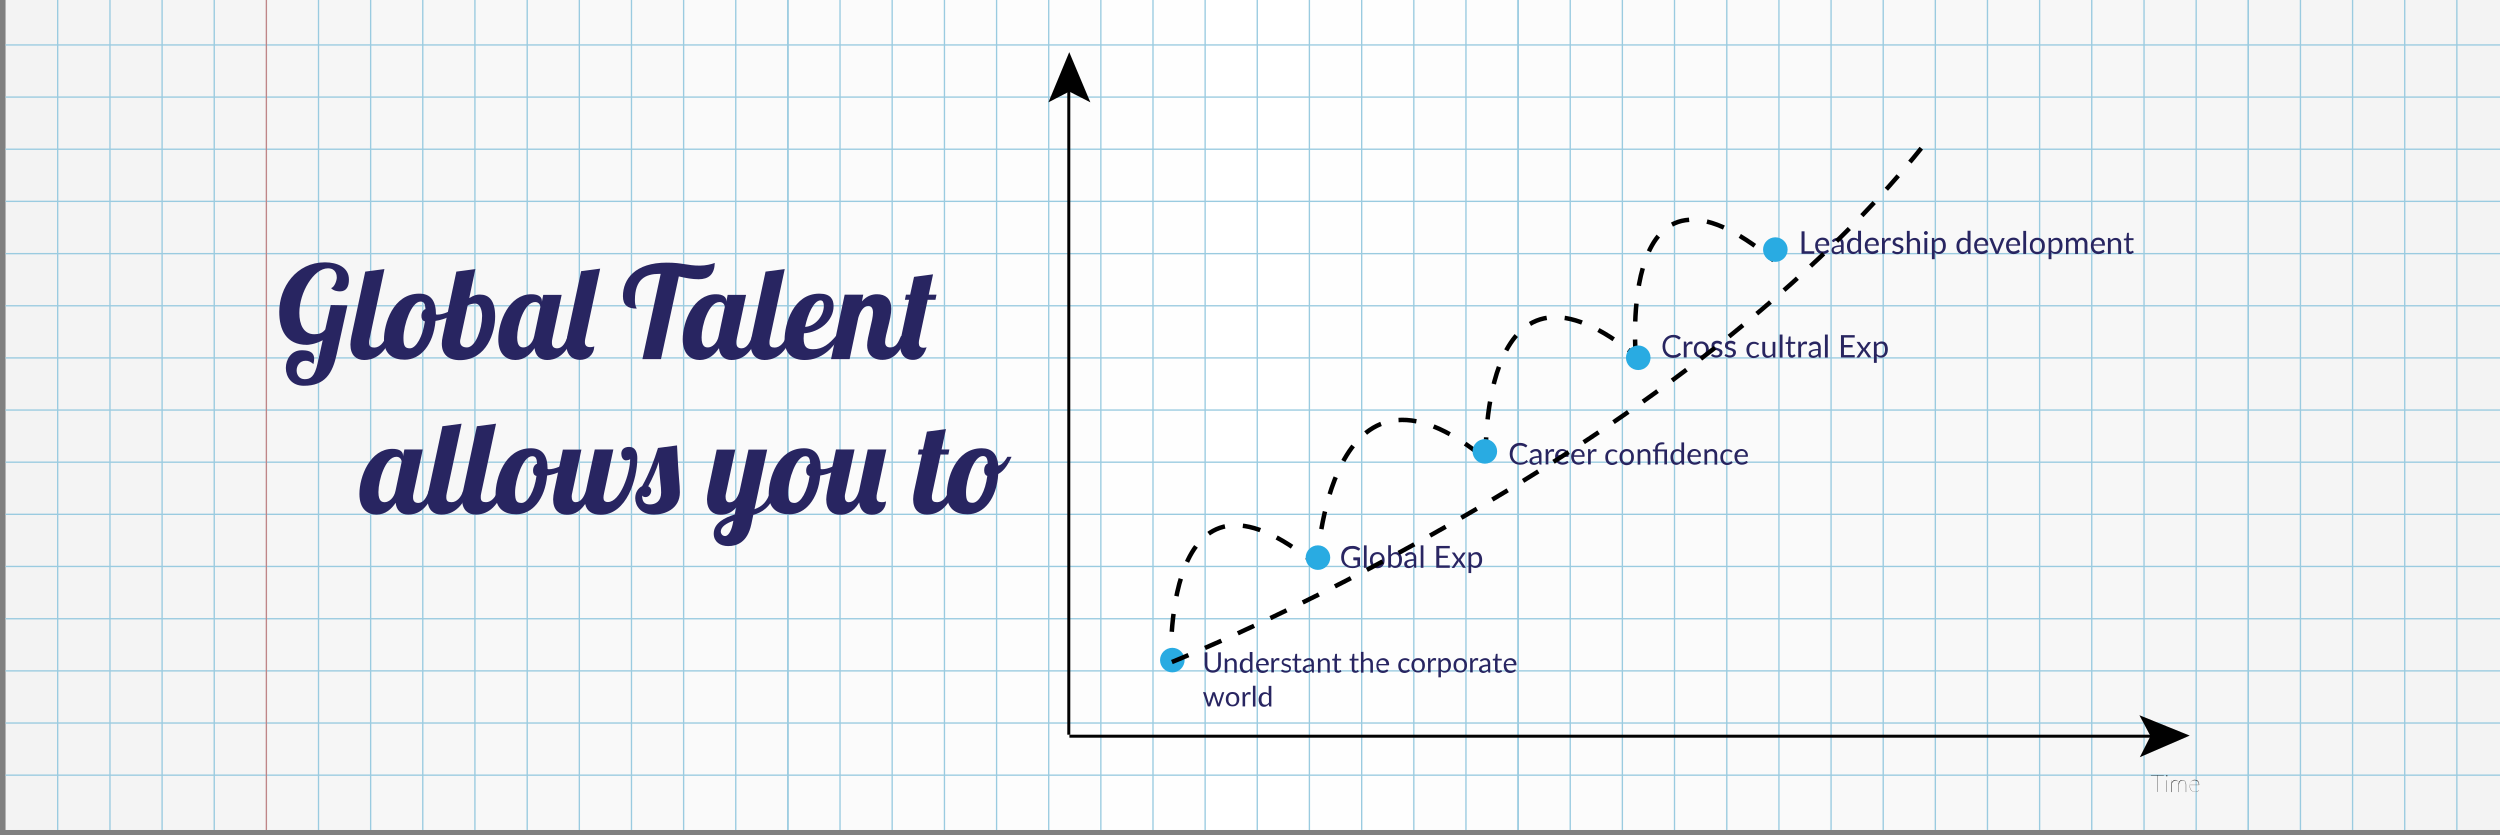 <?xml version="1.0" encoding="utf-8"?>
<!-- Generator: Adobe Illustrator 18.0.0, SVG Export Plug-In . SVG Version: 6.00 Build 0)  -->
<!DOCTYPE svg PUBLIC "-//W3C//DTD SVG 1.1//EN" "http://www.w3.org/Graphics/SVG/1.1/DTD/svg11.dtd">
<svg version="1.1" id="Layer_1" xmlns="http://www.w3.org/2000/svg" xmlns:xlink="http://www.w3.org/1999/xlink" x="0px" y="0px"
	 viewBox="0 0 1668.7 557.4" enable-background="new 0 0 1668.7 557.4" xml:space="preserve">
<rect x="0" y="0" width="1668.7" height="557.4" fill="#808080" stroke="none"/>
<g>
	<g>
		
			<linearGradient id="SVGID_1_" gradientUnits="userSpaceOnUse" x1="3.721" y1="-370.021" x2="1672.552" y2="-370.021" gradientTransform="matrix(1 0 0 -1 0 -96.319)">
			<stop  offset="0" style="stop-color:#F3F3F3"/>
			<stop  offset="0.5" style="stop-color:#FFFFFF"/>
			<stop  offset="1" style="stop-color:#F3F3F3"/>
		</linearGradient>
		<rect x="3.7" y="-6.6" fill="url(#SVGID_1_)" width="1668.8" height="560.6"/>
		<g>
			<g>
				<line fill="none" stroke="#9ACBE0" stroke-width="0.909" stroke-miterlimit="10" x1="3.7" y1="517.4" x2="1672.6" y2="517.4"/>
				<line fill="none" stroke="#9ACBE0" stroke-width="0.909" stroke-miterlimit="10" x1="3.7" y1="482.6" x2="1672.6" y2="482.6"/>
				<line fill="none" stroke="#9ACBE0" stroke-width="0.909" stroke-miterlimit="10" x1="3.7" y1="447.8" x2="1672.6" y2="447.8"/>
				<line fill="none" stroke="#9ACBE0" stroke-width="0.909" stroke-miterlimit="10" x1="3.7" y1="413" x2="1672.6" y2="413"/>
				<line fill="none" stroke="#9ACBE0" stroke-width="0.909" stroke-miterlimit="10" x1="3.7" y1="378.1" x2="1672.6" y2="378.1"/>
				<line fill="none" stroke="#9ACBE0" stroke-width="0.909" stroke-miterlimit="10" x1="3.7" y1="343.3" x2="1672.6" y2="343.3"/>
				<line fill="none" stroke="#9ACBE0" stroke-width="0.909" stroke-miterlimit="10" x1="3.7" y1="308.5" x2="1672.6" y2="308.5"/>
				<line fill="none" stroke="#9ACBE0" stroke-width="0.909" stroke-miterlimit="10" x1="3.7" y1="273.7" x2="1672.6" y2="273.7"/>
				<line fill="none" stroke="#9ACBE0" stroke-width="0.909" stroke-miterlimit="10" x1="3.7" y1="238.9" x2="1672.6" y2="238.9"/>
				<line fill="none" stroke="#9ACBE0" stroke-width="0.909" stroke-miterlimit="10" x1="3.7" y1="204.1" x2="1672.6" y2="204.1"/>
				<line fill="none" stroke="#9ACBE0" stroke-width="0.909" stroke-miterlimit="10" x1="3.7" y1="169.3" x2="1672.6" y2="169.3"/>
				<line fill="none" stroke="#9ACBE0" stroke-width="0.909" stroke-miterlimit="10" x1="3.7" y1="134.4" x2="1672.6" y2="134.4"/>
				<line fill="none" stroke="#9ACBE0" stroke-width="0.909" stroke-miterlimit="10" x1="3.7" y1="99.6" x2="1672.6" y2="99.6"/>
				<line fill="none" stroke="#9ACBE0" stroke-width="0.909" stroke-miterlimit="10" x1="3.7" y1="64.8" x2="1672.6" y2="64.8"/>
				<line fill="none" stroke="#9ACBE0" stroke-width="0.909" stroke-miterlimit="10" x1="3.7" y1="30" x2="1672.6" y2="30"/>
			</g>
			<g>
				<line fill="none" stroke="#9ACBE0" stroke-width="0.909" stroke-miterlimit="10" x1="38.5" y1="-6.6" x2="38.5" y2="554"/>
				<line fill="none" stroke="#9ACBE0" stroke-width="0.909" stroke-miterlimit="10" x1="73.4" y1="-6.6" x2="73.4" y2="554"/>
				<line fill="none" stroke="#9ACBE0" stroke-width="0.909" stroke-miterlimit="10" x1="108.2" y1="-6.6" x2="108.2" y2="554"/>
				<line fill="none" stroke="#9ACBE0" stroke-width="0.909" stroke-miterlimit="10" x1="143" y1="-6.6" x2="143" y2="554"/>
				<line fill="none" stroke="#BF8688" stroke-width="0.909" stroke-miterlimit="10" x1="177.8" y1="-6.6" x2="177.8" y2="554"/>
				<line fill="none" stroke="#9ACBE0" stroke-width="0.909" stroke-miterlimit="10" x1="212.6" y1="-6.6" x2="212.6" y2="554"/>
				<line fill="none" stroke="#9ACBE0" stroke-width="0.909" stroke-miterlimit="10" x1="247.4" y1="-6.6" x2="247.4" y2="554"/>
				<line fill="none" stroke="#9ACBE0" stroke-width="0.909" stroke-miterlimit="10" x1="282.2" y1="-6.6" x2="282.2" y2="554"/>
				<line fill="none" stroke="#9ACBE0" stroke-width="0.909" stroke-miterlimit="10" x1="317" y1="-6.6" x2="317" y2="554"/>
				<line fill="none" stroke="#9ACBE0" stroke-width="0.909" stroke-miterlimit="10" x1="351.9" y1="-6.6" x2="351.9" y2="554"/>
				<line fill="none" stroke="#9ACBE0" stroke-width="0.909" stroke-miterlimit="10" x1="386.7" y1="-6.6" x2="386.7" y2="554"/>
				<line fill="none" stroke="#9ACBE0" stroke-width="0.909" stroke-miterlimit="10" x1="421.5" y1="-6.6" x2="421.5" y2="554"/>
				<line fill="none" stroke="#9ACBE0" stroke-width="0.909" stroke-miterlimit="10" x1="456.3" y1="-6.6" x2="456.3" y2="554"/>
				<line fill="none" stroke="#9ACBE0" stroke-width="0.909" stroke-miterlimit="10" x1="491.1" y1="-6.6" x2="491.1" y2="554"/>
				<line fill="none" stroke="#9ACBE0" stroke-width="0.909" stroke-miterlimit="10" x1="525.9" y1="-6.6" x2="525.9" y2="554"/>
			</g>
			<g>
				<line fill="none" stroke="#9ACBE0" stroke-width="0.909" stroke-miterlimit="10" x1="525.9" y1="-6.6" x2="525.9" y2="554"/>
				<line fill="none" stroke="#9ACBE0" stroke-width="0.909" stroke-miterlimit="10" x1="560.7" y1="-6.6" x2="560.7" y2="554"/>
				<line fill="none" stroke="#9ACBE0" stroke-width="0.909" stroke-miterlimit="10" x1="595.5" y1="-6.6" x2="595.5" y2="554"/>
				<line fill="none" stroke="#9ACBE0" stroke-width="0.909" stroke-miterlimit="10" x1="630.4" y1="-6.6" x2="630.4" y2="554"/>
				<line fill="none" stroke="#9ACBE0" stroke-width="0.909" stroke-miterlimit="10" x1="665.2" y1="-6.6" x2="665.2" y2="554"/>
				<line fill="none" stroke="#9ACBE0" stroke-width="0.909" stroke-miterlimit="10" x1="700" y1="-6.6" x2="700" y2="554"/>
				<line fill="none" stroke="#9ACBE0" stroke-width="0.909" stroke-miterlimit="10" x1="734.8" y1="-6.6" x2="734.8" y2="554"/>
				<line fill="none" stroke="#9ACBE0" stroke-width="0.909" stroke-miterlimit="10" x1="769.6" y1="-6.6" x2="769.6" y2="554"/>
				<line fill="none" stroke="#9ACBE0" stroke-width="0.909" stroke-miterlimit="10" x1="804.4" y1="-6.6" x2="804.4" y2="554"/>
				<line fill="none" stroke="#9ACBE0" stroke-width="0.909" stroke-miterlimit="10" x1="839.2" y1="-6.6" x2="839.2" y2="554"/>
				<line fill="none" stroke="#9ACBE0" stroke-width="0.909" stroke-miterlimit="10" x1="874" y1="-6.6" x2="874" y2="554"/>
				<line fill="none" stroke="#9ACBE0" stroke-width="0.909" stroke-miterlimit="10" x1="908.9" y1="-6.6" x2="908.9" y2="554"/>
				<line fill="none" stroke="#9ACBE0" stroke-width="0.909" stroke-miterlimit="10" x1="943.7" y1="-6.6" x2="943.7" y2="554"/>
				<line fill="none" stroke="#9ACBE0" stroke-width="0.909" stroke-miterlimit="10" x1="978.5" y1="-6.6" x2="978.5" y2="554"/>
				<line fill="none" stroke="#9ACBE0" stroke-width="0.909" stroke-miterlimit="10" x1="1013.3" y1="-6.6" x2="1013.3" y2="554"/>
			</g>
			<g>
				<line fill="none" stroke="#9ACBE0" stroke-width="0.909" stroke-miterlimit="10" x1="1013.3" y1="-6.6" x2="1013.3" y2="554"/>
				<line fill="none" stroke="#9ACBE0" stroke-width="0.909" stroke-miterlimit="10" x1="1048.1" y1="-6.6" x2="1048.1" y2="554"/>
				<line fill="none" stroke="#9ACBE0" stroke-width="0.909" stroke-miterlimit="10" x1="1082.9" y1="-6.6" x2="1082.9" y2="554"/>
				<line fill="none" stroke="#9ACBE0" stroke-width="0.909" stroke-miterlimit="10" x1="1117.7" y1="-6.6" x2="1117.7" y2="554"/>
				<line fill="none" stroke="#9ACBE0" stroke-width="0.909" stroke-miterlimit="10" x1="1152.6" y1="-6.6" x2="1152.6" y2="554"/>
				<line fill="none" stroke="#9ACBE0" stroke-width="0.909" stroke-miterlimit="10" x1="1187.4" y1="-6.6" x2="1187.4" y2="554"/>
				<line fill="none" stroke="#9ACBE0" stroke-width="0.909" stroke-miterlimit="10" x1="1222.2" y1="-6.6" x2="1222.2" y2="554"/>
				<line fill="none" stroke="#9ACBE0" stroke-width="0.909" stroke-miterlimit="10" x1="1257" y1="-6.6" x2="1257" y2="554"/>
				<line fill="none" stroke="#9ACBE0" stroke-width="0.909" stroke-miterlimit="10" x1="1291.8" y1="-6.6" x2="1291.8" y2="554"/>
				<line fill="none" stroke="#9ACBE0" stroke-width="0.909" stroke-miterlimit="10" x1="1326.6" y1="-6.6" x2="1326.6" y2="554"/>
				<line fill="none" stroke="#9ACBE0" stroke-width="0.909" stroke-miterlimit="10" x1="1361.4" y1="-6.6" x2="1361.4" y2="554"/>
				<line fill="none" stroke="#9ACBE0" stroke-width="0.909" stroke-miterlimit="10" x1="1396.2" y1="-6.6" x2="1396.2" y2="554"/>
				<line fill="none" stroke="#9ACBE0" stroke-width="0.909" stroke-miterlimit="10" x1="1431.1" y1="-6.6" x2="1431.1" y2="554"/>
				<line fill="none" stroke="#9ACBE0" stroke-width="0.909" stroke-miterlimit="10" x1="1465.9" y1="-6.6" x2="1465.9" y2="554"/>
				<line fill="none" stroke="#9ACBE0" stroke-width="0.909" stroke-miterlimit="10" x1="1500.7" y1="-6.6" x2="1500.7" y2="554"/>
			</g>
			<g>
				<line fill="none" stroke="#9ACBE0" stroke-width="0.909" stroke-miterlimit="10" x1="1500.7" y1="-6.6" x2="1500.7" y2="554"/>
				<line fill="none" stroke="#9ACBE0" stroke-width="0.909" stroke-miterlimit="10" x1="1535.5" y1="-6.6" x2="1535.5" y2="554"/>
				<line fill="none" stroke="#9ACBE0" stroke-width="0.909" stroke-miterlimit="10" x1="1570.3" y1="-6.6" x2="1570.3" y2="554"/>
				<line fill="none" stroke="#9ACBE0" stroke-width="0.909" stroke-miterlimit="10" x1="1605.1" y1="-6.6" x2="1605.1" y2="554"/>
				<line fill="none" stroke="#9ACBE0" stroke-width="0.909" stroke-miterlimit="10" x1="1639.9" y1="-6.6" x2="1639.9" y2="554"/>
			</g>
		</g>
	</g>
</g>
<g>
	<path fill="#282561" d="M231.9,203.8l-7.1,32.3c-2.8,13.2-7.9,21.4-22,21.4c-8.2,0-12-5.9-12-11.9c0-5.8,3.7-11.8,10.5-11.8
		c3.4,0,8.4,0.3,8.4,5.8c0,0.9-0.2,2.2-0.5,3.4c-2.2-1.8-3.4-2.2-5.2-2.2c-4,0-6,3.4-6,6.5c0,3,1.8,5.8,5.4,5.8
		c3.9,0,6.6-1.7,8.6-10.6l3.4-15.4c-5,2.7-9.7,3.1-10.5,3.1c-14,0-18.5-10.2-18.5-22c0-16.4,11.3-33.1,30.5-33.1c8,0,16,3.2,16,11.5
		c0,4.6-1.6,7.9-6,7.9c-1.4,0-4.3-0.3-5.9-2.2c2.2-0.6,3.8-4.9,3.8-7.1c0-1.4-0.4-6.1-5.9-6.1c-9.5,0-19.1,16.1-19.1,29.8
		c0,7.7,2.8,14.2,10,14.2c3.2,0,5.5-0.8,7.3-3.2l3.7-16.3L231.9,203.8z"/>
	<path fill="#282561" d="M256.6,179.6l-9.9,46.4c-0.3,1.1-0.3,2-0.3,2.8c0,2.4,1.1,3.2,3.5,3.2c3.4,0,6.5-3.3,7.7-7.6h3.6
		c-4.9,14-13.4,15.9-18.1,15.9c-5.2,0-9.2-3.1-9.2-10.3c0-1.6,0.3-3.5,0.7-5.6l9.2-43.1L256.6,179.6z"/>
	<path fill="#282561" d="M291,209.8c0.3,0.2,0.7,0.2,0.9,0.2c4,0,9.5-2.6,13.2-5.2l0.8,2.3c-3.3,3.5-8.9,6.1-15.2,7.1
		c-1.4,15.9-10,25.9-20.6,25.9c-8,0-13.8-3.8-13.8-13.6c0-9.9,5.8-30.5,23.6-30.5C287.4,196,291,200.7,291,209.8z M283.6,214.5
		c-1.8-0.4-2.3-1.9-2.3-3.6c0-2.4,1.1-4,2.7-4.6c-0.2-3.6-1-5-3.3-5c-6.1,0-11.4,15.7-11.4,24.2c0,5.7,1.1,7,4.4,7
		C277.8,232.4,282.2,224.6,283.6,214.5z"/>
	<path fill="#282561" d="M304.6,181.3l12.7-1.7l-4.1,19.4c3.5-2.2,5.3-2.4,7.1-2.4c6,0,10.2,3.8,10.2,14.7
		c0,10.1-5.3,29.1-23.6,29.1c-7.9,0-12-4.1-12-11c0-1.5,0.2-3.1,0.6-4.9L304.6,181.3z M317.2,202.6c-1.2,0-4.1,0.4-5.1,1.5
		l-4.7,21.8c-0.2,0.7-0.3,1.4-0.3,2c0,2.5,1.5,4,4.6,4c5.6,0,10.1-12,10.1-21.1C321.7,206.7,320.3,202.6,317.2,202.6z"/>
	<path fill="#282561" d="M374.9,196.8l-6.2,29.2c-0.3,1.1-0.3,2-0.3,2.8c0,2.4,1.1,3.7,3.5,3.7c3.4,0,5.7-3.8,7-8.1h3.6
		c-4.9,14-12.6,15.9-17.3,15.9c-4.8,0-7.9-2.8-8.4-7.9c-2.7,4-6.7,7.9-12.8,7.9c-5.8,0-11.4-3.6-11.4-13.8
		c0-11.6,7.1-30.1,22.1-30.1c4.9,0,7,1.9,7,4.4v0.6l0.9-4.6H374.9z M345.2,225.2c0,6.6,2.8,6.7,4.3,6.7c2.5,0,6.1-2.6,7.1-7.6
		l4.1-19.4c0-1-0.8-3.3-3.5-3.3C349.9,201.7,345.2,217.1,345.2,225.2z"/>
	<path fill="#282561" d="M390.7,225.8c-0.2,0.9-0.3,1.7-0.3,2.5c0,2,0.9,3.4,3.5,3.4c1.5,0,2.2-0.3,2.8-0.5c-0.4,6.1-4.8,9-9.5,9
		c-5.2,0-9.2-3.2-9.2-10.5c0-1.6,0.3-3.5,0.7-5.6l9.2-43.1l12.7-1.7L390.7,225.8z"/>
	<path fill="#282561" d="M453.1,184.5l-11.9,55.2h-12.4l12.2-56.9h-1c-9.1,0-16.2,3.5-16.2,17.4c0,4.4,1.1,5.1,1.2,5.8
		c-5.9,0-9.2-2.2-9.2-8.3c0-11.4,8.1-22.4,29.3-22.4c10.4,0,13.6,2,22,2c4,0,7.7-0.9,10-1.8c-0.2,7.5-3.9,10.9-10.8,10.9
		C462.2,186.4,457.7,185.6,453.1,184.5z"/>
	<path fill="#282561" d="M498,196.8l-6.2,29.2c-0.3,1.1-0.3,2-0.3,2.8c0,2.4,1.1,3.7,3.5,3.7c3.4,0,5.7-3.8,7-8.1h3.6
		c-4.9,14-12.6,15.9-17.3,15.9c-4.8,0-7.9-2.8-8.4-7.9c-2.7,4-6.7,7.9-12.8,7.9c-5.8,0-11.4-3.6-11.4-13.8
		c0-11.6,7.1-30.1,22.1-30.1c4.9,0,7,1.9,7,4.4v0.6l0.9-4.6H498z M468.3,225.2c0,6.6,2.8,6.7,4.3,6.7c2.5,0,6.1-2.6,7.1-7.6
		l4.1-19.4c0-1-0.8-3.3-3.5-3.3C473,201.7,468.3,217.1,468.3,225.2z"/>
	<path fill="#282561" d="M523.8,179.6l-9.9,46.4c-0.3,1.1-0.3,2-0.3,2.8c0,2.4,1.1,3.2,3.5,3.2c3.4,0,6.5-3.3,7.7-7.6h3.6
		c-4.9,14-13.4,15.9-18.1,15.9c-5.2,0-9.2-3.1-9.2-10.3c0-1.6,0.3-3.5,0.7-5.6l9.2-43.1L523.8,179.6z"/>
	<path fill="#282561" d="M542.7,233.1c6.8,0,10.9-3.8,15.2-8.7h2.9c-4.9,7.9-12.2,15.9-23.7,15.9c-8.1,0-13.4-4-13.4-13.7
		c0-9.9,5.6-30.6,23.2-30.6c7.7,0,9.5,4,9.5,8.3c0,9.9-9.5,17.5-19.8,18.2c-0.1,1.2-0.2,2.4-0.2,3.4
		C536.5,231.7,538.5,233.1,542.7,233.1z M547.7,200.5c-4.4,0-8.6,9.2-10.3,17.7c6.6-0.4,12.5-7.1,12.5-14.2
		C549.8,201.9,549.3,200.5,547.7,200.5z"/>
	<path fill="#282561" d="M579.6,204.2c-3.1,0-5.4,3.6-6.7,7.9l-5.8,27.6h-12.4l9.1-43h12.4l-0.9,4.5c3.6-4.1,7.4-4.8,10.1-4.8
		c5.5,0,9.5,2.8,9.5,9.7c0,7-4.1,17.4-4.1,22.2c0,2.2,0.9,3.6,3.4,3.6c3.8,0,5.3-3.1,7.2-7.6h3.6c-4.8,14.1-11.4,15.9-16,15.9
		c-7.5,0-10.2-4.8-10.2-9.7c0-5.8,3.9-16.4,3.9-21.9C582.7,205.8,581.6,204.2,579.6,204.2z"/>
	<path fill="#282561" d="M613.7,226c-0.3,1-0.4,2.1-0.4,3c0,1.8,0.7,3.1,3,3.1c0.6,0,1.5,0,2.2-0.3c-2.4,7.4-6.2,8.4-9.1,8.4
		c-6,0-8.6-4.2-8.6-9.7c0-1.5,0.2-3,0.5-4.6l5.5-25.8H604l0.7-3.4h2.8l2.6-11.9l12.7-1.7c0,0-1.3,5.8-2.9,13.6h5.2l-0.7,3.4h-5.2
		L613.7,226z"/>
	<path fill="#282561" d="M282.2,300l-6.2,29.2c-0.3,1.1-0.3,2-0.3,2.8c0,2.4,1.1,3.7,3.5,3.7c3.4,0,5.7-3.8,7-8.1h3.6
		c-4.9,14-12.6,15.9-17.3,15.9c-4.8,0-7.9-2.8-8.4-7.9c-2.7,4-6.7,7.9-12.8,7.9c-5.8,0-11.4-3.6-11.4-13.8
		c0-11.6,7.1-30.1,22.1-30.1c4.9,0,7,1.9,7,4.4v0.6l0.9-4.6H282.2z M252.6,328.5c0,6.6,2.8,6.7,4.3,6.7c2.5,0,6.1-2.6,7.1-7.6
		l4.1-19.4c0-1-0.8-3.3-3.5-3.3C257.3,304.9,252.6,320.4,252.6,328.5z"/>
	<path fill="#282561" d="M308.1,282.8l-9.9,46.4c-0.3,1.1-0.3,2-0.3,2.8c0,2.4,1.1,3.2,3.5,3.2c3.4,0,6.5-3.3,7.7-7.6h3.6
		c-4.9,14-13.4,15.9-18.1,15.9c-5.2,0-9.2-3.1-9.2-10.3c0-1.6,0.3-3.5,0.7-5.6l9.2-43.1L308.1,282.8z"/>
	<path fill="#282561" d="M331.1,282.8l-9.9,46.4c-0.3,1.1-0.3,2-0.3,2.8c0,2.4,1.1,3.2,3.5,3.2c3.4,0,6.5-3.3,7.7-7.6h3.6
		c-4.9,14-13.4,15.9-18.1,15.9c-5.2,0-9.2-3.1-9.2-10.3c0-1.6,0.3-3.5,0.7-5.6l9.2-43.1L331.1,282.8z"/>
	<path fill="#282561" d="M365.5,313c0.3,0.2,0.7,0.2,0.9,0.2c4,0,9.5-2.6,13.2-5.2l0.8,2.3c-3.3,3.5-8.9,6.1-15.2,7.1
		c-1.4,15.9-10,25.9-20.6,25.9c-8,0-13.8-3.8-13.8-13.6c0-9.9,5.8-30.5,23.6-30.5C361.9,299.2,365.5,303.9,365.5,313z M358.1,317.7
		c-1.8-0.4-2.3-1.9-2.3-3.6c0-2.4,1.1-4,2.7-4.6c-0.2-3.6-1-5-3.3-5c-6.1,0-11.4,15.7-11.4,24.2c0,5.7,1.1,7,4.4,7
		C352.3,335.6,356.7,327.8,358.1,317.7z"/>
	<path fill="#282561" d="M388.1,300l-6.2,29.2c-0.2,0.7-0.3,1.5-0.3,2.2c0,2,0.6,3.8,2.6,3.8c3.4,0,5.6-3.3,6.9-7.6L397,300h12.4
		l-6.2,29.2c-0.3,1.2-0.4,2.3-0.4,3.1c0,1.7,0.9,2.8,2.9,2.8c8.4,0,14.9-19.3,14.9-28.7c-0.3,0.6-2.1,0.9-2.8,0.9
		c-2.1,0-3.1-2.5-3.1-4.4c0-2.7,1.7-4.6,5.3-4.6c4.1,0,5.4,3.7,5.4,7.5c0,13.8-7,37.8-24.5,37.8c-5.6,0-9.3-2.4-10.3-7.2
		c-4.2,6.2-8.8,7.2-12.2,7.2c-5.2,0-9.2-3.1-9.2-10.3c0-1.6,0.3-3.5,0.7-5.6l5.8-27.6H388.1z"/>
	<path fill="#282561" d="M451.9,297.3c1,22.3,1.9,25.6,1.9,31.3c0,11.2-10.2,14.9-17.2,14.9c-8.8,0-12.6-5.8-12.6-11
		c0-4,2.2-6.9,4.6-8c4.8-8.5,7.9-17,10.6-25.5L451.9,297.3z M430.9,331.8c-0.9,0-1.9-0.3-2.3-1.1c0,4,1.5,6,5.2,6c3.8,0,7.5-2,7.5-8
		c0-4.5-0.8-7.1-1.6-20.4c-1.7,5.6-4.1,10.8-7,16.3c1.1,0.5,2,1.5,2,3C434.6,329.7,433.1,331.8,430.9,331.8z"/>
	<path fill="#282561" d="M512.1,300l-8.5,39.9c5.2-1.9,8.4-4.8,10.8-12.3h3.6c-3.4,11.4-9.9,14.6-15.2,16.1l-1.3,6.2
		c-2.6,12.3-9.8,14.6-15.5,14.6c-5.2,0-9.6-2.8-9.6-8.3c0-7.2,7.6-10.8,14-12.8l1-4.6c-3.6,4-7.4,4.8-10.3,4.8
		c-5.2,0-9.2-3.1-9.2-10.3c0-1.6,0.3-3.5,0.7-5.6l5.8-27.6h12.4l-6.2,29.2c-0.2,0.7-0.3,1.5-0.3,2.2c0,2,0.6,3.8,2.6,3.8
		c3.2,0,5.4-3,6.7-7.1l6-28.1H512.1z M484,357.8c1.8,0,3.9-2.6,5-7.7l0.5-2.5c-4.4,1.6-8.4,3.9-8.4,7.3
		C481.1,356.1,482.1,357.8,484,357.8z"/>
	<path fill="#282561" d="M547.8,313c0.3,0.2,0.7,0.2,0.9,0.2c4,0,9.5-2.6,13.2-5.2l0.8,2.3c-3.3,3.5-8.9,6.1-15.2,7.1
		c-1.4,15.9-10,25.9-20.6,25.9c-8,0-13.8-3.8-13.8-13.6c0-9.9,5.8-30.5,23.6-30.5C544.1,299.2,547.8,303.9,547.8,313z M540.4,317.7
		c-1.8-0.4-2.3-1.9-2.3-3.6c0-2.4,1.1-4,2.7-4.6c-0.2-3.6-1-5-3.3-5c-6.1,0-11.4,15.7-11.4,24.2c0,5.7,1.1,7,4.4,7
		C534.6,335.6,539,327.8,540.4,317.7z"/>
	<path fill="#282561" d="M570.4,300l-6.2,29.2c-0.2,0.7-0.3,1.5-0.3,2.2c0,2,0.6,3.8,2.6,3.8c3.4,0,5.6-3.3,6.9-7.6l5.8-27.6h12.4
		l-6.2,29.2c-0.3,1.1-0.3,2-0.3,2.8c0,2.4,1.1,3.2,3.5,3.2c1.6,0,2.1-0.3,2.8-0.5c-0.4,6.2-4.9,8.9-9.5,8.9c-4.7,0-7.8-3.1-8.4-8.2
		c-4.3,7.1-9.2,8.2-12.8,8.2c-5.2,0-9.2-3.1-9.2-10.3c0-1.6,0.3-3.5,0.7-5.6L558,300H570.4z"/>
	<path fill="#282561" d="M631.4,286.4l-2.9,13.6h5.2l-0.7,3.4h-5.2l-5.5,25.8c-0.3,1.1-0.3,2-0.3,2.8c0,2.4,1.1,3.2,3.5,3.2
		c3.4,0,6.5-3.3,7.7-7.6h3.6c-4.9,14-13.4,15.9-18.1,15.9c-5.2,0-9.2-3.1-9.2-10.3c0-1.6,0.3-3.5,0.7-5.6l5.2-24.2h-2.8l0.7-3.4h2.8
		l2.6-11.9L631.4,286.4z"/>
	<path fill="#282561" d="M666.3,310.8c3-0.6,5.2-4.3,6.1-5.9h2.8c-1.7,3.7-4.3,9-8.9,11.5c-1,16.5-9.6,26.9-20.5,26.9
		c-8,0-13.8-3.8-13.8-13.6c0-9.9,5.6-30.5,23.3-30.5C662.2,299.2,665.8,303.2,666.3,310.8z M659,317.7c-1.4-0.5-2.1-1.7-2.1-3.9
		c0-2.3,0.9-3.8,2.4-4.5c-0.2-3.6-1.1-4.9-3.3-4.9c-6.1,0-11.2,15.7-11.2,24.2c0,5.7,1.1,7,4.4,7C653.5,335.6,657.7,327.8,659,317.7
		z"/>
</g>
<path fill="none" stroke="#000000" stroke-width="3" stroke-miterlimit="10" stroke-dasharray="12" d="M879.1,377
	c0,0,7.3-157.8,112.8-70.3"/>
<path fill="none" stroke="#000000" stroke-width="3" stroke-miterlimit="10" stroke-dasharray="12" d="M781.7,445.7
	c0,0-8.2-155.9,97.2-68.4"/>
<path fill="none" stroke="#000000" stroke-width="3" stroke-miterlimit="10" stroke-dasharray="12" d="M991.7,303.9
	c0,0-3.6-152.6,101.9-65.1"/>
<path fill="none" stroke="#000000" stroke-width="3" stroke-miterlimit="10" stroke-dasharray="12" d="M1091.9,238.6
	c0,0-13.5-152.4,92-64.8"/>
<g>
	<line fill="none" stroke="#010101" stroke-width="2" stroke-miterlimit="10" x1="713.4" y1="490.4" x2="713.4" y2="57"/>
	<line fill="none" stroke="#010101" stroke-width="2" stroke-miterlimit="10" x1="713.8" y1="491.4" x2="1442.7" y2="491.4"/>
	<polygon fill="#010101" points="713.7,34.8 699.8,68.3 713.7,61.1 727.8,68.3 	"/>
	<polygon fill="#010101" points="1461.6,491 1428,477.4 1435.4,491.3 1428.3,505.4 	"/>
</g>
<circle fill="#29ABE2" cx="782.5" cy="440.6" r="8.2"/>
<g>
	<path fill="#282561" d="M809.6,447.5c0.6,0,1.1-0.1,1.5-0.3c0.4-0.2,0.8-0.5,1.1-0.8c0.3-0.3,0.5-0.7,0.7-1.2
		c0.2-0.5,0.2-1,0.2-1.6v-8.2h1.8v8.2c0,0.8-0.1,1.5-0.4,2.2c-0.2,0.7-0.6,1.2-1.1,1.7c-0.5,0.5-1,0.9-1.7,1.1
		c-0.7,0.3-1.4,0.4-2.2,0.4c-0.8,0-1.6-0.1-2.2-0.4c-0.7-0.3-1.2-0.7-1.7-1.1c-0.5-0.5-0.8-1.1-1.1-1.7c-0.2-0.7-0.4-1.4-0.4-2.2
		v-8.2h1.8v8.2c0,0.6,0.1,1.1,0.2,1.6c0.2,0.5,0.4,0.9,0.7,1.2c0.3,0.3,0.7,0.6,1.1,0.8C808.6,447.4,809.1,447.5,809.6,447.5z"/>
	<path fill="#282561" d="M819.2,440.8c0.2-0.2,0.4-0.4,0.7-0.6c0.2-0.2,0.5-0.4,0.7-0.5c0.3-0.1,0.5-0.2,0.8-0.3
		c0.3-0.1,0.6-0.1,0.9-0.1c0.5,0,1,0.1,1.4,0.3c0.4,0.2,0.7,0.4,1,0.7c0.3,0.3,0.5,0.7,0.6,1.1c0.1,0.4,0.2,0.9,0.2,1.5v6.1h-1.7
		v-6.1c0-0.7-0.2-1.3-0.5-1.7c-0.3-0.4-0.8-0.6-1.5-0.6c-0.5,0-1,0.1-1.4,0.4c-0.4,0.2-0.8,0.6-1.2,1v7h-1.7v-9.5h1
		c0.2,0,0.4,0.1,0.4,0.3L819.2,440.8z"/>
	<path fill="#282561" d="M836,435.1V449h-1c-0.2,0-0.4-0.1-0.5-0.3l-0.2-1.2c-0.4,0.5-0.9,0.9-1.4,1.2c-0.5,0.3-1.1,0.5-1.8,0.5
		c-0.5,0-1-0.1-1.5-0.3c-0.4-0.2-0.8-0.5-1.1-0.9c-0.3-0.4-0.6-0.9-0.7-1.5c-0.2-0.6-0.3-1.3-0.3-2.1c0-0.7,0.1-1.4,0.3-2
		c0.2-0.6,0.5-1.1,0.8-1.6c0.4-0.4,0.8-0.8,1.3-1c0.5-0.3,1.1-0.4,1.7-0.4c0.6,0,1.1,0.1,1.5,0.3c0.4,0.2,0.8,0.5,1.1,0.8v-5.3H836z
		 M834.3,441.7c-0.3-0.4-0.7-0.7-1-0.9c-0.4-0.2-0.8-0.2-1.2-0.2c-0.9,0-1.6,0.3-2,1c-0.5,0.6-0.7,1.5-0.7,2.7
		c0,0.6,0.1,1.2,0.2,1.6c0.1,0.4,0.3,0.8,0.5,1.1c0.2,0.3,0.5,0.5,0.8,0.6c0.3,0.1,0.6,0.2,1,0.2c0.6,0,1-0.1,1.4-0.4
		c0.4-0.3,0.8-0.6,1.1-1.1V441.7z"/>
	<path fill="#282561" d="M846.4,447.6c-0.2,0.3-0.5,0.5-0.7,0.7c-0.3,0.2-0.6,0.3-0.9,0.5c-0.3,0.1-0.7,0.2-1,0.3
		c-0.4,0.1-0.7,0.1-1,0.1c-0.7,0-1.3-0.1-1.8-0.3c-0.6-0.2-1-0.5-1.4-1c-0.4-0.4-0.7-1-0.9-1.6c-0.2-0.6-0.3-1.4-0.3-2.2
		c0-0.7,0.1-1.3,0.3-1.9c0.2-0.6,0.5-1.1,0.9-1.5c0.4-0.4,0.9-0.8,1.4-1c0.6-0.2,1.2-0.4,1.9-0.4c0.6,0,1.1,0.1,1.6,0.3
		c0.5,0.2,0.9,0.5,1.3,0.8c0.4,0.4,0.6,0.8,0.8,1.3c0.2,0.5,0.3,1.1,0.3,1.8c0,0.3,0,0.4-0.1,0.5c-0.1,0.1-0.2,0.1-0.3,0.1h-6.4
		c0,0.6,0.1,1.1,0.3,1.6c0.1,0.4,0.4,0.8,0.6,1.1c0.3,0.3,0.6,0.5,0.9,0.7c0.4,0.1,0.8,0.2,1.2,0.2c0.4,0,0.8,0,1.1-0.1
		c0.3-0.1,0.6-0.2,0.8-0.3c0.2-0.1,0.4-0.2,0.6-0.3c0.1-0.1,0.3-0.1,0.4-0.1c0.1,0,0.2,0.1,0.3,0.2L846.4,447.6z M845.1,443.2
		c0-0.4-0.1-0.7-0.2-1.1c-0.1-0.3-0.3-0.6-0.5-0.8c-0.2-0.2-0.5-0.4-0.8-0.5c-0.3-0.1-0.6-0.2-1-0.2c-0.8,0-1.4,0.2-1.9,0.7
		c-0.5,0.5-0.8,1.1-0.9,1.9H845.1z"/>
	<path fill="#282561" d="M850.2,441.3c0.3-0.7,0.7-1.2,1.1-1.5c0.4-0.4,1-0.6,1.6-0.6c0.2,0,0.4,0,0.6,0.1c0.2,0,0.3,0.1,0.5,0.2
		l-0.1,1.3c0,0.2-0.1,0.2-0.3,0.2c-0.1,0-0.2,0-0.4-0.1c-0.2,0-0.4-0.1-0.6-0.1c-0.3,0-0.6,0-0.8,0.1c-0.2,0.1-0.4,0.2-0.6,0.4
		c-0.2,0.2-0.4,0.4-0.5,0.6c-0.1,0.3-0.3,0.5-0.4,0.9v6h-1.7v-9.5h1c0.2,0,0.3,0,0.4,0.1c0.1,0.1,0.1,0.2,0.1,0.4L850.2,441.3z"/>
	<path fill="#282561" d="M861,441c-0.1,0.1-0.2,0.2-0.3,0.2c-0.1,0-0.2,0-0.3-0.1c-0.1-0.1-0.3-0.1-0.4-0.2
		c-0.2-0.1-0.4-0.2-0.6-0.2s-0.5-0.1-0.8-0.1c-0.3,0-0.5,0-0.8,0.1c-0.2,0.1-0.4,0.2-0.6,0.3c-0.2,0.1-0.3,0.3-0.4,0.4
		c-0.1,0.2-0.1,0.3-0.1,0.5c0,0.2,0.1,0.4,0.2,0.6c0.1,0.2,0.3,0.3,0.6,0.4c0.2,0.1,0.5,0.2,0.8,0.3c0.3,0.1,0.6,0.2,0.9,0.3
		c0.3,0.1,0.6,0.2,0.9,0.3c0.3,0.1,0.6,0.3,0.8,0.5s0.4,0.4,0.6,0.7c0.1,0.3,0.2,0.6,0.2,1c0,0.4-0.1,0.8-0.2,1.2s-0.4,0.7-0.7,1
		c-0.3,0.3-0.7,0.5-1.1,0.6c-0.4,0.2-1,0.2-1.5,0.2c-0.7,0-1.3-0.1-1.8-0.3c-0.5-0.2-1-0.5-1.4-0.8l0.4-0.6c0.1-0.1,0.1-0.1,0.2-0.2
		c0.1,0,0.2-0.1,0.3-0.1c0.1,0,0.2,0,0.4,0.1c0.1,0.1,0.3,0.2,0.5,0.3c0.2,0.1,0.4,0.2,0.7,0.3c0.3,0.1,0.6,0.1,1,0.1
		c0.3,0,0.6,0,0.9-0.1c0.2-0.1,0.4-0.2,0.6-0.3c0.2-0.1,0.3-0.3,0.4-0.5c0.1-0.2,0.1-0.4,0.1-0.6c0-0.3-0.1-0.5-0.2-0.7
		c-0.1-0.2-0.3-0.3-0.6-0.4c-0.2-0.1-0.5-0.2-0.8-0.3c-0.3-0.1-0.6-0.2-0.9-0.3c-0.3-0.1-0.6-0.2-0.9-0.3c-0.3-0.1-0.6-0.3-0.8-0.5
		c-0.2-0.2-0.4-0.4-0.6-0.7c-0.1-0.3-0.2-0.6-0.2-1c0-0.4,0.1-0.7,0.2-1.1c0.2-0.3,0.4-0.6,0.7-0.9c0.3-0.3,0.6-0.5,1.1-0.6
		c0.4-0.2,0.9-0.2,1.4-0.2c0.6,0,1.2,0.1,1.7,0.3c0.5,0.2,0.9,0.5,1.3,0.8L861,441z"/>
	<path fill="#282561" d="M866.5,449.1c-0.8,0-1.3-0.2-1.7-0.6c-0.4-0.4-0.6-1-0.6-1.8v-5.8H863c-0.1,0-0.2,0-0.3-0.1
		c-0.1-0.1-0.1-0.2-0.1-0.3v-0.7l1.6-0.2l0.4-2.9c0-0.1,0.1-0.2,0.1-0.2c0.1-0.1,0.2-0.1,0.3-0.1h0.8v3.3h2.8v1.2h-2.8v5.7
		c0,0.4,0.1,0.7,0.3,0.9c0.2,0.2,0.4,0.3,0.8,0.3c0.2,0,0.3,0,0.5-0.1c0.1,0,0.2-0.1,0.3-0.2c0.1-0.1,0.2-0.1,0.2-0.2
		c0.1,0,0.1-0.1,0.2-0.1c0.1,0,0.2,0.1,0.2,0.2l0.5,0.8c-0.3,0.3-0.6,0.5-1,0.6C867.4,449.1,867,449.1,866.5,449.1z"/>
	<path fill="#282561" d="M870.1,440.8c0.5-0.5,1.1-0.9,1.7-1.1c0.6-0.3,1.3-0.4,2-0.4c0.5,0,1,0.1,1.4,0.3c0.4,0.2,0.8,0.4,1,0.7
		c0.3,0.3,0.5,0.7,0.6,1.1c0.1,0.4,0.2,0.9,0.2,1.5v6.1h-0.7c-0.2,0-0.3,0-0.4-0.1c-0.1-0.1-0.2-0.2-0.2-0.3l-0.2-0.9
		c-0.3,0.2-0.5,0.4-0.7,0.6c-0.2,0.2-0.5,0.3-0.8,0.5c-0.3,0.1-0.5,0.2-0.8,0.3c-0.3,0.1-0.6,0.1-1,0.1c-0.4,0-0.7-0.1-1-0.2
		c-0.3-0.1-0.6-0.3-0.9-0.5c-0.2-0.2-0.4-0.5-0.6-0.8c-0.1-0.3-0.2-0.7-0.2-1.1c0-0.4,0.1-0.7,0.3-1.1c0.2-0.3,0.5-0.7,1-0.9
		c0.5-0.3,1.1-0.5,1.8-0.7c0.7-0.2,1.7-0.3,2.8-0.3v-0.7c0-0.7-0.2-1.3-0.5-1.7c-0.3-0.4-0.8-0.6-1.4-0.6c-0.4,0-0.8,0.1-1,0.2
		c-0.3,0.1-0.5,0.2-0.7,0.3c-0.2,0.1-0.4,0.2-0.5,0.3c-0.1,0.1-0.3,0.2-0.4,0.2c-0.1,0-0.2,0-0.3-0.1c-0.1-0.1-0.2-0.1-0.2-0.2
		L870.1,440.8z M875.5,444.7c-0.8,0-1.4,0.1-2,0.2c-0.5,0.1-1,0.2-1.3,0.4c-0.3,0.2-0.6,0.3-0.7,0.6c-0.2,0.2-0.2,0.5-0.2,0.7
		c0,0.3,0,0.5,0.1,0.6c0.1,0.2,0.2,0.3,0.3,0.4c0.1,0.1,0.3,0.2,0.5,0.3c0.2,0.1,0.4,0.1,0.6,0.1c0.3,0,0.6,0,0.8-0.1
		c0.2-0.1,0.5-0.1,0.7-0.3c0.2-0.1,0.4-0.2,0.6-0.4c0.2-0.2,0.4-0.3,0.6-0.5V444.7z"/>
	<path fill="#282561" d="M881.3,440.8c0.2-0.2,0.4-0.4,0.7-0.6c0.2-0.2,0.5-0.4,0.7-0.5c0.3-0.1,0.5-0.2,0.8-0.3
		c0.3-0.1,0.6-0.1,0.9-0.1c0.5,0,1,0.1,1.4,0.3c0.4,0.2,0.7,0.4,1,0.7c0.3,0.3,0.5,0.7,0.6,1.1c0.1,0.4,0.2,0.9,0.2,1.5v6.1H886
		v-6.1c0-0.7-0.2-1.3-0.5-1.7c-0.3-0.4-0.8-0.6-1.5-0.6c-0.5,0-1,0.1-1.4,0.4c-0.4,0.2-0.8,0.6-1.2,1v7h-1.7v-9.5h1
		c0.2,0,0.4,0.1,0.4,0.3L881.3,440.8z"/>
	<path fill="#282561" d="M893,449.1c-0.8,0-1.3-0.2-1.7-0.6c-0.4-0.4-0.6-1-0.6-1.8v-5.8h-1.1c-0.1,0-0.2,0-0.3-0.1
		c-0.1-0.1-0.1-0.2-0.1-0.3v-0.7l1.6-0.2l0.4-2.9c0-0.1,0.1-0.2,0.1-0.2c0.1-0.1,0.2-0.1,0.3-0.1h0.8v3.3h2.8v1.2h-2.8v5.7
		c0,0.4,0.1,0.7,0.3,0.9c0.2,0.2,0.4,0.3,0.8,0.3c0.2,0,0.3,0,0.5-0.1c0.1,0,0.2-0.1,0.3-0.2c0.1-0.1,0.2-0.1,0.2-0.2
		c0.1,0,0.1-0.1,0.2-0.1c0.1,0,0.2,0.1,0.2,0.2l0.5,0.8c-0.3,0.3-0.6,0.5-1,0.6C893.9,449.1,893.5,449.1,893,449.1z"/>
	<path fill="#282561" d="M904.6,449.1c-0.8,0-1.3-0.2-1.7-0.6c-0.4-0.4-0.6-1-0.6-1.8v-5.8h-1.1c-0.1,0-0.2,0-0.3-0.1
		c-0.1-0.1-0.1-0.2-0.1-0.3v-0.7l1.6-0.2l0.4-2.9c0-0.1,0.1-0.2,0.1-0.2c0.1-0.1,0.2-0.1,0.3-0.1h0.8v3.3h2.8v1.2h-2.8v5.7
		c0,0.4,0.1,0.7,0.3,0.9c0.2,0.2,0.4,0.3,0.8,0.3c0.2,0,0.3,0,0.5-0.1c0.1,0,0.2-0.1,0.3-0.2c0.1-0.1,0.2-0.1,0.2-0.2
		c0.1,0,0.1-0.1,0.2-0.1c0.1,0,0.2,0.1,0.2,0.2l0.5,0.8c-0.3,0.3-0.6,0.5-1,0.6C905.5,449.1,905,449.1,904.6,449.1z"/>
	<path fill="#282561" d="M910.1,440.7c0.4-0.4,0.9-0.8,1.4-1c0.5-0.3,1.1-0.4,1.7-0.4c0.5,0,1,0.1,1.4,0.3c0.4,0.2,0.7,0.4,1,0.7
		c0.3,0.3,0.5,0.7,0.6,1.1c0.1,0.4,0.2,0.9,0.2,1.5v6.1h-1.7v-6.1c0-0.7-0.2-1.3-0.5-1.7c-0.3-0.4-0.8-0.6-1.5-0.6
		c-0.5,0-1,0.1-1.4,0.4c-0.4,0.2-0.8,0.6-1.2,1v7h-1.7v-13.9h1.7V440.7z"/>
	<path fill="#282561" d="M926.7,447.6c-0.2,0.3-0.5,0.5-0.7,0.7c-0.3,0.2-0.6,0.3-0.9,0.5c-0.3,0.1-0.7,0.2-1,0.3
		c-0.4,0.1-0.7,0.1-1,0.1c-0.7,0-1.3-0.1-1.8-0.3c-0.6-0.2-1-0.5-1.4-1c-0.4-0.4-0.7-1-0.9-1.6c-0.2-0.6-0.3-1.4-0.3-2.2
		c0-0.7,0.1-1.3,0.3-1.9c0.2-0.6,0.5-1.1,0.9-1.5c0.4-0.4,0.9-0.8,1.4-1c0.6-0.2,1.2-0.4,1.9-0.4c0.6,0,1.1,0.1,1.6,0.3
		c0.5,0.2,0.9,0.5,1.3,0.8c0.4,0.4,0.6,0.8,0.8,1.3c0.2,0.5,0.3,1.1,0.3,1.8c0,0.3,0,0.4-0.1,0.5c-0.1,0.1-0.2,0.1-0.3,0.1H920
		c0,0.6,0.1,1.1,0.3,1.6c0.1,0.4,0.4,0.8,0.6,1.1c0.3,0.3,0.6,0.5,0.9,0.7c0.4,0.1,0.8,0.2,1.2,0.2c0.4,0,0.8,0,1.1-0.1
		c0.3-0.1,0.6-0.2,0.8-0.3c0.2-0.1,0.4-0.2,0.6-0.3c0.1-0.1,0.3-0.1,0.4-0.1c0.1,0,0.2,0.1,0.3,0.2L926.7,447.6z M925.3,443.2
		c0-0.4-0.1-0.7-0.2-1.1c-0.1-0.3-0.3-0.6-0.5-0.8c-0.2-0.2-0.5-0.4-0.8-0.5c-0.3-0.1-0.6-0.2-1-0.2c-0.8,0-1.4,0.2-1.9,0.7
		c-0.5,0.5-0.8,1.1-0.9,1.9H925.3z"/>
	<path fill="#282561" d="M940.4,441.1c-0.1,0.1-0.1,0.1-0.2,0.2c-0.1,0-0.1,0.1-0.2,0.1c-0.1,0-0.2,0-0.3-0.1
		c-0.1-0.1-0.3-0.2-0.4-0.3c-0.2-0.1-0.4-0.2-0.6-0.3c-0.2-0.1-0.5-0.1-0.9-0.1c-0.5,0-0.9,0.1-1.2,0.2c-0.4,0.2-0.7,0.4-0.9,0.7
		c-0.2,0.3-0.4,0.7-0.5,1.1s-0.2,0.9-0.2,1.5c0,0.6,0.1,1.1,0.2,1.5c0.1,0.4,0.3,0.8,0.6,1.1c0.2,0.3,0.5,0.5,0.9,0.7
		c0.3,0.2,0.7,0.2,1.2,0.2c0.4,0,0.7,0,1-0.1c0.3-0.1,0.5-0.2,0.7-0.3c0.2-0.1,0.3-0.2,0.4-0.3s0.2-0.1,0.3-0.1
		c0.1,0,0.2,0.1,0.3,0.2l0.5,0.6c-0.2,0.3-0.4,0.5-0.7,0.7c-0.3,0.2-0.5,0.3-0.9,0.5c-0.3,0.1-0.6,0.2-1,0.3c-0.3,0.1-0.7,0.1-1,0.1
		c-0.6,0-1.2-0.1-1.7-0.3c-0.5-0.2-1-0.5-1.3-1c-0.4-0.4-0.7-0.9-0.9-1.5c-0.2-0.6-0.3-1.3-0.3-2.1c0-0.7,0.1-1.4,0.3-2
		c0.2-0.6,0.5-1.1,0.9-1.6c0.4-0.4,0.8-0.8,1.4-1c0.6-0.2,1.2-0.4,1.9-0.4c0.7,0,1.3,0.1,1.8,0.3c0.5,0.2,1,0.5,1.4,0.9L940.4,441.1
		z"/>
	<path fill="#282561" d="M946.6,439.3c0.7,0,1.3,0.1,1.9,0.3c0.6,0.2,1,0.6,1.4,1c0.4,0.4,0.7,0.9,0.9,1.5c0.2,0.6,0.3,1.3,0.3,2
		c0,0.8-0.1,1.4-0.3,2s-0.5,1.1-0.9,1.5c-0.4,0.4-0.9,0.8-1.4,1c-0.6,0.2-1.2,0.3-1.9,0.3c-0.7,0-1.3-0.1-1.9-0.3
		c-0.6-0.2-1-0.6-1.4-1c-0.4-0.4-0.7-0.9-0.9-1.5s-0.3-1.3-0.3-2c0-0.7,0.1-1.4,0.3-2c0.2-0.6,0.5-1.1,0.9-1.5
		c0.4-0.4,0.9-0.8,1.4-1C945.2,439.4,945.9,439.3,946.6,439.3z M946.6,447.8c0.9,0,1.6-0.3,2.1-0.9s0.7-1.5,0.7-2.6
		c0-1.1-0.2-2-0.7-2.7c-0.5-0.6-1.2-1-2.1-1c-0.5,0-0.9,0.1-1.2,0.2c-0.4,0.2-0.6,0.4-0.9,0.7c-0.2,0.3-0.4,0.7-0.5,1.1
		c-0.1,0.4-0.2,1-0.2,1.5c0,1.1,0.2,2,0.7,2.6C944.9,447.5,945.6,447.8,946.6,447.8z"/>
	<path fill="#282561" d="M954.8,441.3c0.3-0.7,0.7-1.2,1.1-1.5c0.4-0.4,1-0.6,1.6-0.6c0.2,0,0.4,0,0.6,0.1c0.2,0,0.3,0.1,0.5,0.2
		l-0.1,1.3c0,0.2-0.1,0.2-0.3,0.2c-0.1,0-0.2,0-0.4-0.1c-0.2,0-0.4-0.1-0.6-0.1c-0.3,0-0.6,0-0.8,0.1c-0.2,0.1-0.4,0.2-0.6,0.4
		c-0.2,0.2-0.4,0.4-0.5,0.6c-0.1,0.3-0.3,0.5-0.4,0.9v6h-1.7v-9.5h1c0.2,0,0.3,0,0.4,0.1c0.1,0.1,0.1,0.2,0.1,0.4L954.8,441.3z"/>
	<path fill="#282561" d="M961.7,440.9c0.4-0.5,0.9-0.9,1.4-1.2c0.5-0.3,1.1-0.5,1.8-0.5c0.6,0,1.1,0.1,1.5,0.3
		c0.4,0.2,0.8,0.5,1.1,0.9c0.3,0.4,0.6,0.9,0.7,1.5c0.2,0.6,0.3,1.3,0.3,2.1c0,0.7-0.1,1.4-0.3,2s-0.5,1.1-0.8,1.6
		c-0.4,0.4-0.8,0.8-1.3,1c-0.5,0.3-1.1,0.4-1.7,0.4c-0.6,0-1.1-0.1-1.5-0.3c-0.4-0.2-0.8-0.5-1.1-0.8v4.2h-1.7v-12.8h1
		c0.2,0,0.4,0.1,0.4,0.3L961.7,440.9z M961.8,446.7c0.3,0.4,0.6,0.7,1,0.9c0.4,0.2,0.8,0.3,1.2,0.3c0.9,0,1.6-0.3,2.1-1
		c0.5-0.6,0.7-1.5,0.7-2.7c0-0.6-0.1-1.2-0.2-1.6c-0.1-0.4-0.3-0.8-0.5-1.1c-0.2-0.3-0.5-0.5-0.8-0.6c-0.3-0.1-0.6-0.2-1-0.2
		c-0.5,0-1,0.1-1.4,0.4c-0.4,0.3-0.8,0.6-1.1,1.1V446.7z"/>
	<path fill="#282561" d="M974.7,439.3c0.7,0,1.3,0.1,1.9,0.3s1,0.6,1.4,1c0.4,0.4,0.7,0.9,0.9,1.5c0.2,0.6,0.3,1.3,0.3,2
		c0,0.8-0.1,1.4-0.3,2s-0.5,1.1-0.9,1.5c-0.4,0.4-0.9,0.8-1.4,1c-0.6,0.2-1.2,0.3-1.9,0.3c-0.7,0-1.3-0.1-1.9-0.3
		c-0.6-0.2-1-0.6-1.4-1c-0.4-0.4-0.7-0.9-0.9-1.5c-0.2-0.6-0.3-1.3-0.3-2c0-0.7,0.1-1.4,0.3-2c0.2-0.6,0.5-1.1,0.9-1.5
		c0.4-0.4,0.9-0.8,1.4-1C973.3,439.4,974,439.3,974.7,439.3z M974.7,447.8c0.9,0,1.6-0.3,2.1-0.9s0.7-1.5,0.7-2.6
		c0-1.1-0.2-2-0.7-2.7c-0.5-0.6-1.2-1-2.1-1c-0.5,0-0.9,0.1-1.2,0.2s-0.6,0.4-0.9,0.7c-0.2,0.3-0.4,0.7-0.5,1.1
		c-0.1,0.4-0.2,1-0.2,1.5c0,1.1,0.2,2,0.7,2.6S973.7,447.8,974.7,447.8z"/>
	<path fill="#282561" d="M982.9,441.3c0.3-0.7,0.7-1.2,1.1-1.5c0.4-0.4,1-0.6,1.6-0.6c0.2,0,0.4,0,0.6,0.1c0.2,0,0.3,0.1,0.5,0.2
		l-0.1,1.3c0,0.2-0.1,0.2-0.3,0.2c-0.1,0-0.2,0-0.4-0.1c-0.2,0-0.4-0.1-0.6-0.1c-0.3,0-0.6,0-0.8,0.1c-0.2,0.1-0.4,0.2-0.6,0.4
		c-0.2,0.2-0.4,0.4-0.5,0.6c-0.1,0.3-0.3,0.5-0.4,0.9v6h-1.7v-9.5h1c0.2,0,0.3,0,0.4,0.1c0.1,0.1,0.1,0.2,0.1,0.4L982.9,441.3z"/>
	<path fill="#282561" d="M987.8,440.8c0.5-0.5,1.1-0.9,1.7-1.1c0.6-0.3,1.3-0.4,2-0.4c0.5,0,1,0.1,1.4,0.3c0.4,0.2,0.8,0.4,1,0.7
		c0.3,0.3,0.5,0.7,0.6,1.1c0.1,0.4,0.2,0.9,0.2,1.5v6.1h-0.7c-0.2,0-0.3,0-0.4-0.1c-0.1-0.1-0.2-0.2-0.2-0.3l-0.2-0.9
		c-0.3,0.2-0.5,0.4-0.7,0.6c-0.2,0.2-0.5,0.3-0.8,0.5c-0.3,0.1-0.5,0.2-0.8,0.3c-0.3,0.1-0.6,0.1-1,0.1c-0.4,0-0.7-0.1-1-0.2
		c-0.3-0.1-0.6-0.3-0.9-0.5c-0.2-0.2-0.4-0.5-0.6-0.8c-0.1-0.3-0.2-0.7-0.2-1.1c0-0.4,0.1-0.7,0.3-1.1c0.2-0.3,0.5-0.7,1-0.9
		c0.5-0.3,1.1-0.5,1.8-0.7c0.7-0.2,1.7-0.3,2.8-0.3v-0.7c0-0.7-0.2-1.3-0.5-1.7c-0.3-0.4-0.8-0.6-1.4-0.6c-0.4,0-0.8,0.1-1,0.2
		c-0.3,0.1-0.5,0.2-0.7,0.3c-0.2,0.1-0.4,0.2-0.5,0.3c-0.1,0.1-0.3,0.2-0.4,0.2c-0.1,0-0.2,0-0.3-0.1c-0.1-0.1-0.2-0.1-0.2-0.2
		L987.8,440.8z M993.2,444.7c-0.8,0-1.4,0.1-2,0.2c-0.5,0.1-1,0.2-1.3,0.4c-0.3,0.2-0.6,0.3-0.7,0.6c-0.2,0.2-0.2,0.5-0.2,0.7
		c0,0.3,0,0.5,0.1,0.6c0.1,0.2,0.2,0.3,0.3,0.4c0.1,0.1,0.3,0.2,0.5,0.3c0.2,0.1,0.4,0.1,0.6,0.1c0.3,0,0.6,0,0.8-0.1
		c0.2-0.1,0.5-0.1,0.7-0.3s0.4-0.2,0.6-0.4c0.2-0.2,0.4-0.3,0.6-0.5V444.7z"/>
	<path fill="#282561" d="M1000.2,449.1c-0.8,0-1.3-0.2-1.7-0.6c-0.4-0.4-0.6-1-0.6-1.8v-5.8h-1.1c-0.1,0-0.2,0-0.3-0.1
		c-0.1-0.1-0.1-0.2-0.1-0.3v-0.7l1.6-0.2l0.4-2.9c0-0.1,0.1-0.2,0.1-0.2c0.1-0.1,0.2-0.1,0.3-0.1h0.8v3.3h2.8v1.2h-2.8v5.7
		c0,0.4,0.1,0.7,0.3,0.9c0.2,0.2,0.4,0.3,0.8,0.3c0.2,0,0.3,0,0.5-0.1c0.1,0,0.2-0.1,0.3-0.2c0.1-0.1,0.2-0.1,0.2-0.2
		c0.1,0,0.1-0.1,0.2-0.1c0.1,0,0.2,0.1,0.2,0.2l0.5,0.8c-0.3,0.3-0.6,0.5-1,0.6C1001.1,449.1,1000.6,449.1,1000.2,449.1z"/>
	<path fill="#282561" d="M1011.7,447.6c-0.2,0.3-0.5,0.5-0.7,0.7c-0.3,0.2-0.6,0.3-0.9,0.5c-0.3,0.1-0.7,0.2-1,0.3
		c-0.4,0.1-0.7,0.1-1,0.1c-0.7,0-1.3-0.1-1.8-0.3c-0.6-0.2-1-0.5-1.4-1c-0.4-0.4-0.7-1-0.9-1.6c-0.2-0.6-0.3-1.4-0.3-2.2
		c0-0.7,0.1-1.3,0.3-1.9c0.2-0.6,0.5-1.1,0.9-1.5c0.4-0.4,0.9-0.8,1.4-1c0.6-0.2,1.2-0.4,1.9-0.4c0.6,0,1.1,0.1,1.6,0.3
		c0.5,0.2,0.9,0.5,1.3,0.8c0.4,0.4,0.6,0.8,0.8,1.3c0.2,0.5,0.3,1.1,0.3,1.8c0,0.3,0,0.4-0.1,0.5c-0.1,0.1-0.2,0.1-0.3,0.1h-6.4
		c0,0.6,0.1,1.1,0.3,1.6c0.1,0.4,0.4,0.8,0.6,1.1c0.3,0.3,0.6,0.5,0.9,0.7c0.4,0.1,0.8,0.2,1.2,0.2c0.4,0,0.8,0,1.1-0.1
		c0.3-0.1,0.6-0.2,0.8-0.3c0.2-0.1,0.4-0.2,0.6-0.3c0.1-0.1,0.3-0.1,0.4-0.1c0.1,0,0.2,0.1,0.3,0.2L1011.7,447.6z M1010.4,443.2
		c0-0.4-0.1-0.7-0.2-1.1c-0.1-0.3-0.3-0.6-0.5-0.8c-0.2-0.2-0.5-0.4-0.8-0.5c-0.3-0.1-0.6-0.2-1-0.2c-0.8,0-1.4,0.2-1.9,0.7
		c-0.5,0.5-0.8,1.1-0.9,1.9H1010.4z"/>
	<path fill="#282561" d="M817.2,462l-3.1,9.5h-1.3c-0.2,0-0.3-0.1-0.3-0.3l-2.1-6.5c-0.1-0.1-0.1-0.3-0.1-0.4c0-0.1-0.1-0.3-0.1-0.4
		c0,0.1-0.1,0.3-0.1,0.4c0,0.1-0.1,0.3-0.1,0.4l-2.1,6.5c-0.1,0.2-0.2,0.3-0.4,0.3h-1.3L803,462h1.3c0.1,0,0.2,0,0.3,0.1
		c0.1,0.1,0.2,0.2,0.2,0.2l1.8,6.1c0.1,0.5,0.2,0.9,0.3,1.3c0.1-0.2,0.1-0.4,0.2-0.6c0.1-0.2,0.1-0.4,0.2-0.6l2-6.2
		c0-0.1,0.1-0.2,0.2-0.2c0.1-0.1,0.2-0.1,0.3-0.1h0.7c0.1,0,0.2,0,0.3,0.1c0.1,0.1,0.1,0.1,0.2,0.2l2,6.2c0.1,0.2,0.1,0.4,0.2,0.6
		c0.1,0.2,0.1,0.4,0.2,0.6c0-0.2,0.1-0.4,0.1-0.6c0-0.2,0.1-0.4,0.2-0.7l1.9-6.1c0-0.1,0.1-0.2,0.2-0.2c0.1-0.1,0.2-0.1,0.3-0.1
		H817.2z"/>
	<path fill="#282561" d="M822.7,461.9c0.7,0,1.3,0.1,1.9,0.3s1,0.6,1.4,1c0.4,0.4,0.7,0.9,0.9,1.5s0.3,1.3,0.3,2
		c0,0.8-0.1,1.4-0.3,2s-0.5,1.1-0.9,1.5c-0.4,0.4-0.9,0.8-1.4,1c-0.6,0.2-1.2,0.3-1.9,0.3c-0.7,0-1.3-0.1-1.9-0.3
		c-0.6-0.2-1-0.6-1.4-1c-0.4-0.4-0.7-0.9-0.9-1.5s-0.3-1.3-0.3-2c0-0.7,0.1-1.4,0.3-2s0.5-1.1,0.9-1.5c0.4-0.4,0.9-0.8,1.4-1
		C821.4,462,822,461.9,822.7,461.9z M822.7,470.4c0.9,0,1.6-0.3,2.1-0.9s0.7-1.5,0.7-2.6c0-1.1-0.2-2-0.7-2.7c-0.5-0.6-1.2-1-2.1-1
		c-0.5,0-0.9,0.1-1.2,0.2c-0.4,0.2-0.6,0.4-0.9,0.7c-0.2,0.3-0.4,0.7-0.5,1.1c-0.1,0.4-0.2,1-0.2,1.5c0,1.1,0.2,2,0.7,2.6
		C821.1,470.1,821.8,470.4,822.7,470.4z"/>
	<path fill="#282561" d="M831,464c0.3-0.7,0.7-1.2,1.1-1.5c0.4-0.4,1-0.6,1.6-0.6c0.2,0,0.4,0,0.6,0.1c0.2,0,0.3,0.1,0.5,0.2
		l-0.1,1.3c0,0.2-0.1,0.2-0.3,0.2c-0.1,0-0.2,0-0.4-0.1c-0.2,0-0.4-0.1-0.6-0.1c-0.3,0-0.6,0-0.8,0.1c-0.2,0.1-0.4,0.2-0.6,0.4
		c-0.2,0.2-0.4,0.4-0.5,0.6c-0.1,0.3-0.3,0.5-0.4,0.9v6h-1.7V462h1c0.2,0,0.3,0,0.4,0.1c0.1,0.1,0.1,0.2,0.1,0.4L831,464z"/>
	<path fill="#282561" d="M838,457.7v13.9h-1.7v-13.9H838z"/>
	<path fill="#282561" d="M848.6,457.7v13.9h-1c-0.2,0-0.4-0.1-0.5-0.3l-0.2-1.2c-0.4,0.5-0.9,0.9-1.4,1.2c-0.5,0.3-1.1,0.5-1.8,0.5
		c-0.5,0-1-0.1-1.5-0.3c-0.4-0.2-0.8-0.5-1.1-0.9c-0.3-0.4-0.6-0.9-0.7-1.5c-0.2-0.6-0.3-1.3-0.3-2.1c0-0.7,0.1-1.4,0.3-2
		c0.2-0.6,0.5-1.1,0.8-1.6c0.4-0.4,0.8-0.8,1.3-1c0.5-0.3,1.1-0.4,1.7-0.4c0.6,0,1.1,0.1,1.5,0.3c0.4,0.2,0.8,0.5,1.1,0.8v-5.3
		H848.6z M846.9,464.3c-0.3-0.4-0.7-0.7-1-0.9c-0.4-0.2-0.8-0.2-1.2-0.2c-0.9,0-1.6,0.3-2,1c-0.5,0.6-0.7,1.5-0.7,2.7
		c0,0.6,0.1,1.2,0.2,1.6s0.3,0.8,0.5,1.1c0.2,0.3,0.5,0.5,0.8,0.6c0.3,0.1,0.6,0.2,1,0.2c0.6,0,1-0.1,1.4-0.4
		c0.4-0.3,0.8-0.6,1.1-1.1V464.3z"/>
</g>
<circle fill="#29ABE2" cx="879.7" cy="372.2" r="8.2"/>
<g>
	<path fill="#292562" d="M907.8,372v5.6c-0.7,0.5-1.5,0.9-2.3,1.2c-0.8,0.3-1.7,0.4-2.7,0.4c-1.2,0-2.2-0.2-3.2-0.5
		c-0.9-0.4-1.8-0.9-2.4-1.5c-0.7-0.7-1.2-1.4-1.5-2.4c-0.4-0.9-0.5-1.9-0.5-3c0-1.1,0.2-2.1,0.5-3c0.3-0.9,0.8-1.7,1.5-2.4
		c0.6-0.7,1.4-1.2,2.4-1.5c0.9-0.4,2-0.5,3.1-0.5c0.6,0,1.1,0,1.6,0.1c0.5,0.1,1,0.2,1.4,0.4c0.4,0.2,0.8,0.4,1.2,0.6
		c0.4,0.2,0.7,0.5,1,0.8l-0.6,0.9c-0.1,0.1-0.2,0.2-0.3,0.3c-0.1,0-0.3,0-0.5-0.1c-0.2-0.1-0.4-0.2-0.6-0.3
		c-0.2-0.1-0.5-0.3-0.8-0.4c-0.3-0.1-0.7-0.2-1.1-0.3s-0.9-0.1-1.5-0.1c-0.8,0-1.6,0.1-2.2,0.4c-0.7,0.3-1.2,0.7-1.7,1.2
		c-0.5,0.5-0.8,1.1-1.1,1.8c-0.3,0.7-0.4,1.5-0.4,2.4c0,0.9,0.1,1.7,0.4,2.5c0.3,0.7,0.6,1.3,1.1,1.8c0.5,0.5,1.1,0.9,1.8,1.2
		c0.7,0.3,1.5,0.4,2.3,0.4c0.7,0,1.3-0.1,1.8-0.2c0.5-0.2,1-0.4,1.5-0.6v-3.2h-2.3c-0.1,0-0.2,0-0.3-0.1c-0.1-0.1-0.1-0.2-0.1-0.3
		V372H907.8z"/>
	<path fill="#292562" d="M912.2,364v15h-1.8v-15H912.2z"/>
	<path fill="#292562" d="M919.4,368.5c0.8,0,1.4,0.1,2,0.4c0.6,0.3,1.1,0.6,1.5,1.1c0.4,0.5,0.8,1,1,1.7c0.2,0.7,0.3,1.4,0.3,2.2
		c0,0.8-0.1,1.5-0.3,2.2s-0.6,1.2-1,1.7c-0.4,0.5-0.9,0.8-1.5,1.1c-0.6,0.2-1.3,0.4-2,0.4c-0.8,0-1.4-0.1-2.1-0.4
		c-0.6-0.2-1.1-0.6-1.6-1.1c-0.4-0.5-0.8-1-1-1.7c-0.2-0.7-0.3-1.4-0.3-2.2c0-0.8,0.1-1.5,0.3-2.2c0.2-0.7,0.6-1.2,1-1.7
		c0.4-0.5,0.9-0.8,1.6-1.1C918,368.6,918.7,368.5,919.4,368.5z M919.4,377.7c1,0,1.8-0.3,2.3-1s0.8-1.6,0.8-2.9
		c0-1.2-0.3-2.2-0.8-2.9c-0.5-0.7-1.3-1-2.3-1c-0.5,0-1,0.1-1.4,0.3c-0.4,0.2-0.7,0.4-1,0.8c-0.3,0.3-0.4,0.7-0.6,1.2
		c-0.1,0.5-0.2,1-0.2,1.6c0,1.2,0.3,2.2,0.8,2.9C917.6,377.4,918.4,377.7,919.4,377.7z"/>
	<path fill="#292562" d="M928.5,370.1c0.4-0.5,0.9-0.9,1.5-1.2c0.5-0.3,1.2-0.4,1.9-0.4c0.6,0,1.1,0.1,1.6,0.3s0.9,0.6,1.2,1
		c0.3,0.4,0.6,1,0.8,1.6c0.2,0.6,0.3,1.3,0.3,2.1c0,0.8-0.1,1.6-0.3,2.3c-0.2,0.7-0.5,1.3-0.9,1.8c-0.4,0.5-0.9,0.9-1.4,1.1
		s-1.2,0.4-1.9,0.4c-0.7,0-1.3-0.1-1.7-0.4c-0.5-0.3-0.9-0.6-1.2-1.1l-0.1,0.9c-0.1,0.3-0.2,0.4-0.5,0.4h-1.2v-15h1.8V370.1z
		 M928.5,376.5c0.3,0.4,0.7,0.8,1.1,0.9c0.4,0.2,0.8,0.3,1.3,0.3c1,0,1.7-0.3,2.2-1c0.5-0.7,0.8-1.7,0.8-3.1c0-1.3-0.2-2.2-0.7-2.8
		c-0.5-0.6-1.1-0.9-2-0.9c-0.6,0-1.1,0.1-1.5,0.4c-0.4,0.3-0.8,0.7-1.2,1.2V376.5z"/>
	<path fill="#292562" d="M937.8,370.1c0.6-0.5,1.2-1,1.8-1.2c0.7-0.3,1.4-0.4,2.2-0.4c0.6,0,1.1,0.1,1.5,0.3
		c0.4,0.2,0.8,0.5,1.1,0.8c0.3,0.3,0.5,0.8,0.7,1.2c0.2,0.5,0.2,1,0.2,1.6v6.6h-0.8c-0.2,0-0.3,0-0.4-0.1c-0.1-0.1-0.2-0.2-0.2-0.3
		l-0.2-1c-0.3,0.3-0.5,0.5-0.8,0.7s-0.5,0.4-0.8,0.5c-0.3,0.1-0.6,0.2-0.9,0.3c-0.3,0.1-0.7,0.1-1.1,0.1c-0.4,0-0.8-0.1-1.1-0.2
		c-0.4-0.1-0.7-0.3-0.9-0.5c-0.3-0.2-0.5-0.5-0.6-0.9c-0.2-0.3-0.2-0.7-0.2-1.2c0-0.4,0.1-0.8,0.3-1.2c0.2-0.4,0.6-0.7,1.1-1
		c0.5-0.3,1.2-0.5,2-0.7c0.8-0.2,1.8-0.3,3-0.3v-0.8c0-0.8-0.2-1.4-0.5-1.8c-0.3-0.4-0.9-0.6-1.5-0.6c-0.4,0-0.8,0.1-1.1,0.2
		c-0.3,0.1-0.6,0.2-0.8,0.4c-0.2,0.1-0.4,0.3-0.6,0.4c-0.2,0.1-0.3,0.2-0.5,0.2c-0.1,0-0.2,0-0.3-0.1c-0.1-0.1-0.2-0.1-0.2-0.2
		L937.8,370.1z M943.7,374.3c-0.8,0-1.5,0.1-2.1,0.2c-0.6,0.1-1.1,0.2-1.4,0.4c-0.4,0.2-0.6,0.4-0.8,0.6c-0.2,0.2-0.2,0.5-0.2,0.8
		c0,0.3,0,0.5,0.1,0.7c0.1,0.2,0.2,0.4,0.4,0.5c0.2,0.1,0.3,0.2,0.5,0.3c0.2,0.1,0.4,0.1,0.7,0.1c0.3,0,0.6,0,0.9-0.1
		c0.3-0.1,0.5-0.2,0.7-0.3s0.5-0.3,0.7-0.4c0.2-0.2,0.4-0.4,0.6-0.6V374.3z"/>
	<path fill="#292562" d="M950.1,364v15h-1.8v-15H950.1z"/>
	<path fill="#292562" d="M967.7,377.4l0,1.6h-9v-14.6h9v1.6h-7v4.9h5.7v1.5h-5.7v5H967.7z"/>
	<path fill="#292562" d="M978.5,379h-1.7c-0.1,0-0.3,0-0.4-0.1c-0.1-0.1-0.2-0.2-0.2-0.3l-2.6-4c0,0.1-0.1,0.2-0.1,0.3
		c0,0.1-0.1,0.2-0.1,0.3l-2.4,3.5c-0.1,0.1-0.1,0.2-0.2,0.3c-0.1,0.1-0.2,0.1-0.3,0.1h-1.6l3.6-5.3l-3.5-5h1.7c0.1,0,0.3,0,0.3,0.1
		c0.1,0,0.1,0.1,0.2,0.2l2.5,3.9c0.1-0.2,0.1-0.4,0.3-0.6l2.2-3.3c0.1-0.1,0.1-0.2,0.2-0.2c0.1-0.1,0.2-0.1,0.3-0.1h1.7l-3.5,4.9
		L978.5,379z"/>
	<path fill="#292562" d="M981.9,370.3c0.4-0.5,0.9-1,1.5-1.3c0.6-0.3,1.2-0.5,2-0.5c0.6,0,1.1,0.1,1.6,0.3c0.5,0.2,0.9,0.6,1.2,1
		c0.3,0.4,0.6,1,0.8,1.7c0.2,0.7,0.3,1.4,0.3,2.3c0,0.8-0.1,1.5-0.3,2.1s-0.5,1.2-0.9,1.7c-0.4,0.5-0.9,0.9-1.4,1.1
		c-0.6,0.3-1.2,0.4-1.9,0.4c-0.6,0-1.2-0.1-1.6-0.3c-0.5-0.2-0.9-0.5-1.2-0.9v4.6h-1.8v-13.8h1.1c0.3,0,0.4,0.1,0.5,0.4L981.9,370.3
		z M982,376.5c0.3,0.4,0.7,0.8,1.1,0.9c0.4,0.2,0.8,0.3,1.3,0.3c1,0,1.7-0.3,2.2-1c0.5-0.7,0.8-1.7,0.8-2.9c0-0.7-0.1-1.3-0.2-1.7
		c-0.1-0.5-0.3-0.9-0.5-1.2c-0.2-0.3-0.5-0.5-0.8-0.7c-0.3-0.1-0.7-0.2-1.1-0.2c-0.6,0-1.1,0.1-1.6,0.4c-0.4,0.3-0.9,0.7-1.2,1.2
		V376.5z"/>
</g>
<circle fill="#29ABE2" cx="991.1" cy="301.3" r="8.2"/>
<g>
	<path fill="#28245F" d="M1018.8,307.1c0.1,0,0.2,0,0.3,0.1l0.8,0.8c-0.6,0.7-1.3,1.2-2.2,1.6c-0.8,0.4-1.9,0.6-3.1,0.6
		c-1,0-2-0.2-2.8-0.5s-1.6-0.9-2.2-1.5c-0.6-0.6-1.1-1.4-1.4-2.3c-0.3-0.9-0.5-1.9-0.5-3c0-1.1,0.2-2.1,0.5-3
		c0.3-0.9,0.8-1.7,1.4-2.3s1.4-1.2,2.2-1.5c0.9-0.4,1.8-0.5,2.9-0.5c1,0,1.9,0.2,2.7,0.5c0.8,0.3,1.5,0.8,2.1,1.3l-0.6,0.9
		c0,0.1-0.1,0.1-0.2,0.2c-0.1,0-0.1,0.1-0.3,0.1c-0.1,0-0.3-0.1-0.4-0.2c-0.2-0.1-0.4-0.3-0.7-0.4c-0.3-0.2-0.6-0.3-1.1-0.4
		c-0.4-0.1-0.9-0.2-1.6-0.2c-0.7,0-1.4,0.1-2,0.4c-0.6,0.3-1.2,0.6-1.6,1.1c-0.4,0.5-0.8,1.1-1,1.8c-0.2,0.7-0.4,1.5-0.4,2.4
		c0,0.9,0.1,1.7,0.4,2.4c0.3,0.7,0.6,1.3,1.1,1.8c0.4,0.5,1,0.9,1.6,1.1c0.6,0.3,1.3,0.4,2,0.4c0.4,0,0.8,0,1.2-0.1
		c0.3-0.1,0.7-0.1,1-0.2c0.3-0.1,0.6-0.2,0.8-0.4c0.3-0.2,0.5-0.4,0.8-0.6C1018.5,307.1,1018.7,307.1,1018.8,307.1z"/>
	<path fill="#28245F" d="M1021.4,301.3c0.6-0.5,1.2-1,1.8-1.2c0.7-0.3,1.4-0.4,2.2-0.4c0.6,0,1.1,0.1,1.5,0.3
		c0.4,0.2,0.8,0.5,1.1,0.8c0.3,0.3,0.5,0.7,0.7,1.2c0.2,0.5,0.2,1,0.2,1.6v6.5h-0.8c-0.2,0-0.3,0-0.4-0.1c-0.1-0.1-0.2-0.2-0.2-0.3
		l-0.2-1c-0.3,0.2-0.5,0.5-0.8,0.7c-0.3,0.2-0.5,0.4-0.8,0.5c-0.3,0.1-0.6,0.2-0.9,0.3c-0.3,0.1-0.7,0.1-1.1,0.1
		c-0.4,0-0.8-0.1-1.1-0.2c-0.3-0.1-0.7-0.3-0.9-0.5c-0.3-0.2-0.5-0.5-0.6-0.8c-0.2-0.3-0.2-0.7-0.2-1.2c0-0.4,0.1-0.8,0.3-1.2
		c0.2-0.4,0.6-0.7,1.1-1c0.5-0.3,1.1-0.5,1.9-0.7c0.8-0.2,1.8-0.3,2.9-0.3v-0.8c0-0.8-0.2-1.4-0.5-1.8c-0.3-0.4-0.8-0.6-1.5-0.6
		c-0.4,0-0.8,0.1-1.1,0.2c-0.3,0.1-0.6,0.2-0.8,0.4c-0.2,0.1-0.4,0.3-0.6,0.4c-0.2,0.1-0.3,0.2-0.5,0.2c-0.1,0-0.2,0-0.3-0.1
		c-0.1-0.1-0.2-0.1-0.2-0.2L1021.4,301.3z M1027.2,305.5c-0.8,0-1.5,0.1-2.1,0.2c-0.6,0.1-1.1,0.2-1.4,0.4c-0.4,0.2-0.6,0.4-0.8,0.6
		c-0.2,0.2-0.2,0.5-0.2,0.8c0,0.3,0,0.5,0.1,0.7c0.1,0.2,0.2,0.4,0.4,0.5c0.2,0.1,0.3,0.2,0.5,0.3c0.2,0.1,0.4,0.1,0.7,0.1
		c0.3,0,0.6,0,0.9-0.1c0.3-0.1,0.5-0.2,0.7-0.3s0.5-0.3,0.7-0.4c0.2-0.2,0.4-0.4,0.6-0.6V305.5z"/>
	<path fill="#28245F" d="M1033.4,301.9c0.3-0.7,0.7-1.2,1.2-1.6c0.5-0.4,1-0.6,1.7-0.6c0.2,0,0.4,0,0.6,0.1c0.2,0,0.4,0.1,0.5,0.2
		l-0.1,1.3c0,0.2-0.1,0.3-0.3,0.3c-0.1,0-0.2,0-0.4-0.1c-0.2,0-0.4-0.1-0.6-0.1c-0.3,0-0.6,0-0.9,0.1c-0.3,0.1-0.5,0.2-0.7,0.4
		c-0.2,0.2-0.4,0.4-0.5,0.7c-0.2,0.3-0.3,0.6-0.4,0.9v6.5h-1.8v-10.2h1c0.2,0,0.3,0,0.4,0.1c0.1,0.1,0.1,0.2,0.2,0.4L1033.4,301.9z"
		/>
	<path fill="#28245F" d="M1046.9,308.6c-0.2,0.3-0.5,0.5-0.8,0.7c-0.3,0.2-0.6,0.4-1,0.5c-0.4,0.1-0.7,0.2-1.1,0.3
		c-0.4,0.1-0.8,0.1-1.1,0.1c-0.7,0-1.4-0.1-2-0.4c-0.6-0.2-1.1-0.6-1.5-1c-0.4-0.5-0.8-1-1-1.7c-0.2-0.7-0.4-1.5-0.4-2.3
		c0-0.7,0.1-1.4,0.3-2c0.2-0.6,0.5-1.2,0.9-1.6c0.4-0.5,0.9-0.8,1.5-1.1c0.6-0.3,1.3-0.4,2-0.4c0.6,0,1.2,0.1,1.7,0.3
		c0.5,0.2,1,0.5,1.4,0.9c0.4,0.4,0.7,0.9,0.9,1.4c0.2,0.6,0.3,1.2,0.3,1.9c0,0.3,0,0.5-0.1,0.6c-0.1,0.1-0.2,0.1-0.3,0.1h-6.8
		c0,0.6,0.1,1.2,0.3,1.7c0.2,0.5,0.4,0.9,0.7,1.2c0.3,0.3,0.6,0.6,1,0.7c0.4,0.2,0.8,0.2,1.3,0.2c0.5,0,0.8-0.1,1.2-0.2
		c0.3-0.1,0.6-0.2,0.8-0.3c0.2-0.1,0.4-0.2,0.6-0.3c0.2-0.1,0.3-0.2,0.4-0.2c0.1,0,0.3,0.1,0.3,0.2L1046.9,308.6z M1045.5,303.8
		c0-0.4-0.1-0.8-0.2-1.1s-0.3-0.6-0.5-0.9c-0.2-0.3-0.5-0.4-0.8-0.6c-0.3-0.1-0.7-0.2-1.1-0.2c-0.9,0-1.5,0.3-2,0.8
		c-0.5,0.5-0.8,1.2-0.9,2.1H1045.5z"/>
	<path fill="#28245F" d="M1057.6,308.6c-0.2,0.3-0.5,0.5-0.8,0.7c-0.3,0.2-0.6,0.4-1,0.5c-0.4,0.1-0.7,0.2-1.1,0.3s-0.8,0.1-1.1,0.1
		c-0.7,0-1.4-0.1-2-0.4c-0.6-0.2-1.1-0.6-1.5-1c-0.4-0.5-0.8-1-1-1.7c-0.2-0.7-0.4-1.5-0.4-2.3c0-0.7,0.1-1.4,0.3-2
		c0.2-0.6,0.5-1.2,0.9-1.6c0.4-0.5,0.9-0.8,1.5-1.1c0.6-0.3,1.3-0.4,2-0.4c0.6,0,1.2,0.1,1.7,0.3c0.5,0.2,1,0.5,1.4,0.9
		c0.4,0.4,0.7,0.9,0.9,1.4c0.2,0.6,0.3,1.2,0.3,1.9c0,0.3,0,0.5-0.1,0.6c-0.1,0.1-0.2,0.1-0.3,0.1h-6.8c0,0.6,0.1,1.2,0.3,1.7
		c0.2,0.5,0.4,0.9,0.7,1.2c0.3,0.3,0.6,0.6,1,0.7c0.4,0.2,0.8,0.2,1.3,0.2c0.5,0,0.8-0.1,1.2-0.2c0.3-0.1,0.6-0.2,0.8-0.3
		c0.2-0.1,0.4-0.2,0.6-0.3c0.2-0.1,0.3-0.2,0.4-0.2c0.1,0,0.3,0.1,0.3,0.2L1057.6,308.6z M1056.2,303.8c0-0.4-0.1-0.8-0.2-1.1
		s-0.3-0.6-0.5-0.9c-0.2-0.3-0.5-0.4-0.8-0.6c-0.3-0.1-0.7-0.2-1.1-0.2c-0.9,0-1.5,0.3-2,0.8c-0.5,0.5-0.8,1.2-0.9,2.1H1056.2z"/>
	<path fill="#28245F" d="M1061.7,301.9c0.3-0.7,0.7-1.2,1.2-1.6c0.5-0.4,1-0.6,1.7-0.6c0.2,0,0.4,0,0.6,0.1c0.2,0,0.4,0.1,0.5,0.2
		l-0.1,1.3c0,0.2-0.1,0.3-0.3,0.3c-0.1,0-0.2,0-0.4-0.1c-0.2,0-0.4-0.1-0.6-0.1c-0.3,0-0.6,0-0.9,0.1c-0.3,0.1-0.5,0.2-0.7,0.4
		c-0.2,0.2-0.4,0.4-0.5,0.7c-0.2,0.3-0.3,0.6-0.4,0.9v6.5h-1.8v-10.2h1c0.2,0,0.3,0,0.4,0.1c0.1,0.1,0.1,0.2,0.2,0.4L1061.7,301.9z"
		/>
	<path fill="#28245F" d="M1079.2,301.7c-0.1,0.1-0.1,0.1-0.2,0.2c-0.1,0-0.1,0.1-0.2,0.1c-0.1,0-0.2,0-0.3-0.1
		c-0.1-0.1-0.3-0.2-0.4-0.3c-0.2-0.1-0.4-0.2-0.7-0.3c-0.3-0.1-0.6-0.1-1-0.1c-0.5,0-0.9,0.1-1.3,0.3c-0.4,0.2-0.7,0.4-1,0.8
		c-0.3,0.3-0.5,0.7-0.6,1.2c-0.1,0.5-0.2,1-0.2,1.6c0,0.6,0.1,1.2,0.2,1.6c0.1,0.5,0.3,0.9,0.6,1.2c0.3,0.3,0.6,0.6,0.9,0.7
		c0.4,0.2,0.8,0.3,1.2,0.3c0.4,0,0.8-0.1,1.1-0.2c0.3-0.1,0.5-0.2,0.7-0.3c0.2-0.1,0.3-0.2,0.5-0.3c0.1-0.1,0.2-0.2,0.4-0.2
		c0.1,0,0.3,0.1,0.3,0.2l0.5,0.7c-0.2,0.3-0.5,0.5-0.8,0.7c-0.3,0.2-0.6,0.4-0.9,0.5c-0.3,0.1-0.7,0.2-1,0.3
		c-0.4,0.1-0.7,0.1-1.1,0.1c-0.6,0-1.2-0.1-1.8-0.4c-0.5-0.2-1-0.6-1.4-1c-0.4-0.4-0.7-1-0.9-1.6c-0.2-0.7-0.3-1.4-0.3-2.2
		c0-0.8,0.1-1.5,0.3-2.1c0.2-0.6,0.5-1.2,0.9-1.7c0.4-0.5,0.9-0.8,1.5-1.1c0.6-0.3,1.3-0.4,2.1-0.4c0.7,0,1.4,0.1,1.9,0.3
		c0.5,0.2,1,0.6,1.5,1L1079.2,301.7z"/>
	<path fill="#28245F" d="M1085.8,299.7c0.7,0,1.4,0.1,2,0.4s1.1,0.6,1.5,1.1c0.4,0.5,0.7,1,1,1.7c0.2,0.6,0.3,1.4,0.3,2.2
		c0,0.8-0.1,1.5-0.3,2.2c-0.2,0.6-0.6,1.2-1,1.7c-0.4,0.5-0.9,0.8-1.5,1.1c-0.6,0.2-1.3,0.4-2,0.4c-0.8,0-1.4-0.1-2-0.4
		c-0.6-0.2-1.1-0.6-1.5-1.1c-0.4-0.5-0.7-1-1-1.7c-0.2-0.6-0.3-1.4-0.3-2.2c0-0.8,0.1-1.5,0.3-2.2c0.2-0.6,0.6-1.2,1-1.7
		c0.4-0.5,0.9-0.8,1.5-1.1C1084.4,299.8,1085.1,299.7,1085.8,299.7z M1085.8,308.8c1,0,1.8-0.3,2.3-1s0.7-1.6,0.7-2.8
		c0-1.2-0.2-2.2-0.7-2.8c-0.5-0.7-1.3-1-2.3-1c-0.5,0-1,0.1-1.3,0.3c-0.4,0.2-0.7,0.4-0.9,0.8c-0.3,0.3-0.4,0.7-0.6,1.2
		c-0.1,0.5-0.2,1-0.2,1.6c0,1.2,0.3,2.2,0.8,2.8C1084,308.5,1084.8,308.8,1085.8,308.8z"/>
	<path fill="#28245F" d="M1094.7,301.3c0.2-0.2,0.5-0.5,0.7-0.7c0.2-0.2,0.5-0.4,0.8-0.5c0.3-0.1,0.6-0.3,0.9-0.3
		c0.3-0.1,0.7-0.1,1-0.1c0.6,0,1.1,0.1,1.5,0.3c0.4,0.2,0.8,0.4,1.1,0.8c0.3,0.3,0.5,0.7,0.7,1.2c0.1,0.5,0.2,1,0.2,1.6v6.5h-1.8
		v-6.5c0-0.8-0.2-1.4-0.5-1.8c-0.4-0.4-0.9-0.6-1.6-0.6c-0.5,0-1,0.1-1.5,0.4c-0.5,0.3-0.9,0.6-1.3,1v7.5h-1.8v-10.2h1.1
		c0.3,0,0.4,0.1,0.5,0.4L1094.7,301.3z"/>
	<path fill="#28245F" d="M1104.8,310.1v-8.7l-1.1-0.1c-0.1,0-0.3-0.1-0.4-0.2c-0.1-0.1-0.1-0.2-0.1-0.3V300h1.6v-0.6
		c0-0.6,0.1-1.2,0.3-1.7c0.2-0.5,0.5-1,0.9-1.3c0.4-0.4,0.9-0.7,1.5-0.9c0.6-0.2,1.3-0.3,2-0.3c0.3,0,0.5,0,0.8,0.1
		c0.3,0,0.5,0.1,0.7,0.2l-0.1,0.9c0,0.1,0,0.1-0.1,0.1c0,0-0.1,0-0.2,0.1c-0.1,0-0.2,0-0.3,0c-0.1,0-0.2,0-0.4,0
		c-1.2,0-2.1,0.2-2.6,0.7s-0.8,1.2-0.8,2.2v0.5h6.2v10h-1.8v-8.7h-4.3v8.7H1104.8z"/>
	<path fill="#28245F" d="M1124.1,295.2v14.9h-1.1c-0.3,0-0.4-0.1-0.5-0.4l-0.2-1.2c-0.4,0.5-0.9,0.9-1.5,1.3
		c-0.6,0.3-1.2,0.5-1.9,0.5c-0.6,0-1.1-0.1-1.6-0.3c-0.5-0.2-0.9-0.6-1.2-1s-0.6-1-0.8-1.6c-0.2-0.7-0.3-1.4-0.3-2.3
		c0-0.8,0.1-1.5,0.3-2.1c0.2-0.6,0.5-1.2,0.9-1.7c0.4-0.5,0.8-0.9,1.4-1.1c0.5-0.3,1.2-0.4,1.9-0.4c0.6,0,1.2,0.1,1.6,0.3
		c0.4,0.2,0.8,0.5,1.2,0.9v-5.7H1124.1z M1122.3,302.3c-0.3-0.5-0.7-0.8-1.1-0.9c-0.4-0.2-0.8-0.3-1.3-0.3c-0.9,0-1.7,0.3-2.2,1
		c-0.5,0.7-0.8,1.6-0.8,2.9c0,0.7,0.1,1.2,0.2,1.7c0.1,0.5,0.3,0.9,0.5,1.2c0.2,0.3,0.5,0.5,0.8,0.7c0.3,0.1,0.7,0.2,1.1,0.2
		c0.6,0,1.1-0.1,1.5-0.4c0.4-0.3,0.8-0.6,1.2-1.1V302.3z"/>
	<path fill="#28245F" d="M1135.2,308.6c-0.2,0.3-0.5,0.5-0.8,0.7c-0.3,0.2-0.6,0.4-1,0.5c-0.4,0.1-0.7,0.2-1.1,0.3s-0.8,0.1-1.1,0.1
		c-0.7,0-1.4-0.1-2-0.4c-0.6-0.2-1.1-0.6-1.5-1c-0.4-0.5-0.8-1-1-1.7c-0.2-0.7-0.4-1.5-0.4-2.3c0-0.7,0.1-1.4,0.3-2
		c0.2-0.6,0.5-1.2,0.9-1.6c0.4-0.5,0.9-0.8,1.5-1.1c0.6-0.3,1.3-0.4,2-0.4c0.6,0,1.2,0.1,1.7,0.3c0.5,0.2,1,0.5,1.4,0.9
		c0.4,0.4,0.7,0.9,0.9,1.4c0.2,0.6,0.3,1.2,0.3,1.9c0,0.3,0,0.5-0.1,0.6c-0.1,0.1-0.2,0.1-0.3,0.1h-6.8c0,0.6,0.1,1.2,0.3,1.7
		c0.2,0.5,0.4,0.9,0.7,1.2c0.3,0.3,0.6,0.6,1,0.7c0.4,0.2,0.8,0.2,1.3,0.2c0.5,0,0.8-0.1,1.2-0.2c0.3-0.1,0.6-0.2,0.8-0.3
		c0.2-0.1,0.4-0.2,0.6-0.3c0.2-0.1,0.3-0.2,0.4-0.2c0.1,0,0.3,0.1,0.3,0.2L1135.2,308.6z M1133.8,303.8c0-0.4-0.1-0.8-0.2-1.1
		s-0.3-0.6-0.5-0.9c-0.2-0.3-0.5-0.4-0.8-0.6c-0.3-0.1-0.7-0.2-1.1-0.2c-0.9,0-1.5,0.3-2,0.8c-0.5,0.5-0.8,1.2-0.9,2.1H1133.8z"/>
	<path fill="#28245F" d="M1139.3,301.3c0.2-0.2,0.5-0.5,0.7-0.7c0.2-0.2,0.5-0.4,0.8-0.5c0.3-0.1,0.6-0.3,0.9-0.3
		c0.3-0.1,0.7-0.1,1-0.1c0.6,0,1.1,0.1,1.5,0.3c0.4,0.2,0.8,0.4,1.1,0.8c0.3,0.3,0.5,0.7,0.7,1.2c0.1,0.5,0.2,1,0.2,1.6v6.5h-1.8
		v-6.5c0-0.8-0.2-1.4-0.5-1.8c-0.4-0.4-0.9-0.6-1.6-0.6c-0.5,0-1,0.1-1.5,0.4c-0.5,0.3-0.9,0.6-1.3,1v7.5h-1.8v-10.2h1.1
		c0.3,0,0.4,0.1,0.5,0.4L1139.3,301.3z"/>
	<path fill="#28245F" d="M1156,301.7c-0.1,0.1-0.1,0.1-0.2,0.2c-0.1,0-0.1,0.1-0.2,0.1c-0.1,0-0.2,0-0.3-0.1
		c-0.1-0.1-0.3-0.2-0.4-0.3c-0.2-0.1-0.4-0.2-0.7-0.3c-0.3-0.1-0.6-0.1-1-0.1c-0.5,0-0.9,0.1-1.3,0.3c-0.4,0.2-0.7,0.4-1,0.8
		c-0.3,0.3-0.5,0.7-0.6,1.2c-0.1,0.5-0.2,1-0.2,1.6c0,0.6,0.1,1.2,0.2,1.6c0.1,0.5,0.3,0.9,0.6,1.2c0.3,0.3,0.6,0.6,0.9,0.7
		c0.4,0.2,0.8,0.3,1.2,0.3c0.4,0,0.8-0.1,1.1-0.2c0.3-0.1,0.5-0.2,0.7-0.3c0.2-0.1,0.3-0.2,0.5-0.3c0.1-0.1,0.2-0.2,0.4-0.2
		c0.1,0,0.3,0.1,0.3,0.2l0.5,0.7c-0.2,0.3-0.5,0.5-0.8,0.7c-0.3,0.2-0.6,0.4-0.9,0.5c-0.3,0.1-0.7,0.2-1,0.3
		c-0.4,0.1-0.7,0.1-1.1,0.1c-0.6,0-1.2-0.1-1.8-0.4c-0.5-0.2-1-0.6-1.4-1c-0.4-0.4-0.7-1-0.9-1.6c-0.2-0.7-0.3-1.4-0.3-2.2
		c0-0.8,0.1-1.5,0.3-2.1c0.2-0.6,0.5-1.2,0.9-1.7c0.4-0.5,0.9-0.8,1.5-1.1c0.6-0.3,1.3-0.4,2.1-0.4c0.7,0,1.4,0.1,1.9,0.3
		c0.5,0.2,1,0.6,1.5,1L1156,301.7z"/>
	<path fill="#28245F" d="M1166.6,308.6c-0.2,0.3-0.5,0.5-0.8,0.7c-0.3,0.2-0.6,0.4-1,0.5c-0.4,0.1-0.7,0.2-1.1,0.3s-0.8,0.1-1.1,0.1
		c-0.7,0-1.4-0.1-2-0.4c-0.6-0.2-1.1-0.6-1.5-1c-0.4-0.5-0.8-1-1-1.7c-0.2-0.7-0.4-1.5-0.4-2.3c0-0.7,0.1-1.4,0.3-2
		c0.2-0.6,0.5-1.2,0.9-1.6c0.4-0.5,0.9-0.8,1.5-1.1c0.6-0.3,1.3-0.4,2-0.4c0.6,0,1.2,0.1,1.7,0.3c0.5,0.2,1,0.5,1.4,0.9
		c0.4,0.4,0.7,0.9,0.9,1.4c0.2,0.6,0.3,1.2,0.3,1.9c0,0.3,0,0.5-0.1,0.6c-0.1,0.1-0.2,0.1-0.3,0.1h-6.8c0,0.6,0.1,1.2,0.3,1.7
		c0.2,0.5,0.4,0.9,0.7,1.2c0.3,0.3,0.6,0.6,1,0.7c0.4,0.2,0.8,0.2,1.3,0.2c0.5,0,0.8-0.1,1.2-0.2c0.3-0.1,0.6-0.2,0.8-0.3
		c0.2-0.1,0.4-0.2,0.6-0.3c0.2-0.1,0.3-0.2,0.4-0.2c0.1,0,0.3,0.1,0.3,0.2L1166.6,308.6z M1165.2,303.8c0-0.4-0.1-0.8-0.2-1.1
		s-0.3-0.6-0.5-0.9c-0.2-0.3-0.5-0.4-0.8-0.6c-0.3-0.1-0.7-0.2-1.1-0.2c-0.9,0-1.5,0.3-2,0.8c-0.5,0.5-0.8,1.2-0.9,2.1H1165.2z"/>
</g>
<circle fill="#29ABE2" cx="1093.5" cy="238.8" r="8.2"/>
<g>
	<path fill="#282560" d="M1121,235.6c0.1,0,0.2,0,0.3,0.1l0.8,0.9c-0.6,0.7-1.4,1.3-2.2,1.7s-1.9,0.6-3.2,0.6c-1.1,0-2-0.2-2.9-0.6
		s-1.6-0.9-2.2-1.6c-0.6-0.7-1.1-1.5-1.4-2.4c-0.3-0.9-0.5-2-0.5-3.1c0-1.1,0.2-2.2,0.5-3.1c0.4-0.9,0.9-1.7,1.5-2.4
		c0.6-0.7,1.4-1.2,2.3-1.6s1.9-0.6,3-0.6c1.1,0,2,0.2,2.8,0.5c0.8,0.3,1.5,0.8,2.1,1.4l-0.7,0.9c0,0.1-0.1,0.1-0.2,0.2
		c-0.1,0-0.2,0.1-0.3,0.1c-0.1,0-0.3-0.1-0.5-0.2c-0.2-0.1-0.4-0.3-0.7-0.5c-0.3-0.2-0.7-0.3-1.1-0.5c-0.4-0.1-1-0.2-1.6-0.2
		c-0.8,0-1.5,0.1-2.1,0.4c-0.6,0.3-1.2,0.7-1.7,1.2c-0.5,0.5-0.8,1.1-1.1,1.9c-0.3,0.7-0.4,1.6-0.4,2.5c0,0.9,0.1,1.8,0.4,2.5
		c0.3,0.7,0.6,1.3,1.1,1.8c0.5,0.5,1,0.9,1.6,1.2c0.6,0.3,1.3,0.4,2,0.4c0.4,0,0.8,0,1.2-0.1c0.4-0.1,0.7-0.1,1-0.2
		c0.3-0.1,0.6-0.3,0.8-0.4c0.3-0.2,0.5-0.4,0.8-0.6C1120.8,235.6,1120.9,235.6,1121,235.6z"/>
	<path fill="#282560" d="M1125.7,230.2c0.3-0.7,0.7-1.3,1.2-1.7c0.5-0.4,1.1-0.6,1.8-0.6c0.2,0,0.4,0,0.6,0.1c0.2,0,0.4,0.1,0.5,0.2
		l-0.1,1.4c0,0.2-0.1,0.3-0.3,0.3c-0.1,0-0.2,0-0.4-0.1c-0.2,0-0.4-0.1-0.6-0.1c-0.3,0-0.6,0-0.9,0.1c-0.3,0.1-0.5,0.2-0.7,0.4
		c-0.2,0.2-0.4,0.4-0.6,0.7c-0.2,0.3-0.3,0.6-0.4,1v6.7h-1.9v-10.6h1.1c0.2,0,0.3,0,0.4,0.1c0.1,0.1,0.1,0.2,0.2,0.4L1125.7,230.2z"
		/>
	<path fill="#282560" d="M1135.6,227.9c0.8,0,1.5,0.1,2.1,0.4c0.6,0.3,1.1,0.6,1.6,1.1c0.4,0.5,0.8,1,1,1.7s0.3,1.4,0.3,2.2
		c0,0.8-0.1,1.6-0.3,2.3c-0.2,0.7-0.6,1.2-1,1.7c-0.4,0.5-1,0.8-1.6,1.1c-0.6,0.3-1.3,0.4-2.1,0.4c-0.8,0-1.5-0.1-2.1-0.4
		c-0.6-0.3-1.2-0.6-1.6-1.1c-0.4-0.5-0.8-1-1-1.7c-0.2-0.7-0.3-1.4-0.3-2.3c0-0.8,0.1-1.6,0.3-2.2s0.6-1.2,1-1.7
		c0.4-0.5,1-0.8,1.6-1.1C1134.1,228,1134.8,227.9,1135.6,227.9z M1135.6,237.3c1,0,1.8-0.3,2.3-1c0.5-0.7,0.8-1.7,0.8-2.9
		c0-1.3-0.3-2.2-0.8-2.9c-0.5-0.7-1.3-1.1-2.3-1.1c-0.5,0-1,0.1-1.4,0.3c-0.4,0.2-0.7,0.4-1,0.8c-0.3,0.3-0.5,0.8-0.6,1.3
		c-0.1,0.5-0.2,1.1-0.2,1.7c0,1.3,0.3,2.2,0.8,2.9C1133.8,237,1134.5,237.3,1135.6,237.3z"/>
	<path fill="#282560" d="M1149.1,229.8c-0.1,0.2-0.2,0.2-0.4,0.2c-0.1,0-0.2,0-0.4-0.1c-0.1-0.1-0.3-0.2-0.5-0.3
		c-0.2-0.1-0.4-0.2-0.7-0.3s-0.6-0.1-0.9-0.1c-0.3,0-0.6,0-0.8,0.1s-0.5,0.2-0.6,0.3c-0.2,0.1-0.3,0.3-0.4,0.5
		c-0.1,0.2-0.1,0.4-0.1,0.6c0,0.3,0.1,0.5,0.2,0.7c0.2,0.2,0.4,0.3,0.6,0.5c0.3,0.1,0.5,0.2,0.9,0.3c0.3,0.1,0.7,0.2,1,0.3
		c0.3,0.1,0.7,0.2,1,0.4c0.3,0.1,0.6,0.3,0.9,0.5c0.3,0.2,0.5,0.5,0.6,0.8c0.2,0.3,0.2,0.7,0.2,1.1c0,0.5-0.1,0.9-0.3,1.3
		c-0.2,0.4-0.4,0.8-0.8,1.1c-0.3,0.3-0.8,0.5-1.3,0.7c-0.5,0.2-1.1,0.3-1.7,0.3c-0.7,0-1.4-0.1-2-0.4c-0.6-0.2-1.1-0.5-1.5-0.9
		l0.4-0.7c0.1-0.1,0.1-0.2,0.2-0.2c0.1,0,0.2-0.1,0.3-0.1c0.1,0,0.3,0,0.4,0.1c0.1,0.1,0.3,0.2,0.5,0.3c0.2,0.1,0.4,0.2,0.7,0.3
		c0.3,0.1,0.6,0.1,1.1,0.1c0.4,0,0.7,0,0.9-0.1s0.5-0.2,0.7-0.4c0.2-0.2,0.3-0.3,0.4-0.6c0.1-0.2,0.1-0.4,0.1-0.7
		c0-0.3-0.1-0.5-0.2-0.7c-0.2-0.2-0.4-0.4-0.6-0.5c-0.3-0.1-0.6-0.3-0.9-0.4c-0.3-0.1-0.7-0.2-1-0.3c-0.3-0.1-0.7-0.2-1-0.4
		c-0.3-0.1-0.6-0.3-0.9-0.5c-0.3-0.2-0.5-0.5-0.6-0.8c-0.2-0.3-0.2-0.7-0.2-1.2c0-0.4,0.1-0.8,0.2-1.2c0.2-0.4,0.4-0.7,0.7-1
		c0.3-0.3,0.7-0.5,1.2-0.7c0.5-0.2,1-0.3,1.6-0.3c0.7,0,1.3,0.1,1.9,0.3c0.6,0.2,1,0.5,1.4,0.9L1149.1,229.8z"/>
	<path fill="#282560" d="M1158.1,229.8c-0.1,0.2-0.2,0.2-0.4,0.2c-0.1,0-0.2,0-0.4-0.1c-0.1-0.1-0.3-0.2-0.5-0.3
		c-0.2-0.1-0.4-0.2-0.7-0.3s-0.6-0.1-0.9-0.1c-0.3,0-0.6,0-0.8,0.1s-0.5,0.2-0.6,0.3c-0.2,0.1-0.3,0.3-0.4,0.5
		c-0.1,0.2-0.1,0.4-0.1,0.6c0,0.3,0.1,0.5,0.2,0.7c0.2,0.2,0.4,0.3,0.6,0.5c0.3,0.1,0.5,0.2,0.9,0.3c0.3,0.1,0.7,0.2,1,0.3
		c0.3,0.1,0.7,0.2,1,0.4c0.3,0.1,0.6,0.3,0.9,0.5c0.3,0.2,0.5,0.5,0.6,0.8c0.2,0.3,0.2,0.7,0.2,1.1c0,0.5-0.1,0.9-0.3,1.3
		c-0.2,0.4-0.4,0.8-0.8,1.1c-0.3,0.3-0.8,0.5-1.3,0.7c-0.5,0.2-1.1,0.3-1.7,0.3c-0.7,0-1.4-0.1-2-0.4c-0.6-0.2-1.1-0.5-1.5-0.9
		l0.4-0.7c0.1-0.1,0.1-0.2,0.2-0.2c0.1,0,0.2-0.1,0.3-0.1c0.1,0,0.3,0,0.4,0.1c0.1,0.1,0.3,0.2,0.5,0.3c0.2,0.1,0.4,0.2,0.7,0.3
		c0.3,0.1,0.6,0.1,1.1,0.1c0.4,0,0.7,0,0.9-0.1s0.5-0.2,0.7-0.4c0.2-0.2,0.3-0.3,0.4-0.6c0.1-0.2,0.1-0.4,0.1-0.7
		c0-0.3-0.1-0.5-0.2-0.7c-0.2-0.2-0.4-0.4-0.6-0.5c-0.3-0.1-0.6-0.3-0.9-0.4c-0.3-0.1-0.7-0.2-1-0.3c-0.3-0.1-0.7-0.2-1-0.4
		c-0.3-0.1-0.6-0.3-0.9-0.5c-0.3-0.2-0.5-0.5-0.6-0.8c-0.2-0.3-0.2-0.7-0.2-1.2c0-0.4,0.1-0.8,0.2-1.2c0.2-0.4,0.4-0.7,0.7-1
		c0.3-0.3,0.7-0.5,1.2-0.7c0.5-0.2,1-0.3,1.6-0.3c0.7,0,1.3,0.1,1.9,0.3c0.6,0.2,1,0.5,1.4,0.9L1158.1,229.8z"/>
	<path fill="#282560" d="M1173.7,230c-0.1,0.1-0.1,0.1-0.2,0.2c-0.1,0-0.1,0.1-0.2,0.1c-0.1,0-0.2,0-0.3-0.1
		c-0.1-0.1-0.3-0.2-0.5-0.3c-0.2-0.1-0.4-0.2-0.7-0.3c-0.3-0.1-0.6-0.1-1-0.1c-0.5,0-1,0.1-1.4,0.3c-0.4,0.2-0.7,0.5-1,0.8
		c-0.3,0.3-0.5,0.8-0.6,1.3c-0.1,0.5-0.2,1-0.2,1.7c0,0.6,0.1,1.2,0.2,1.7c0.1,0.5,0.4,0.9,0.6,1.3c0.3,0.3,0.6,0.6,1,0.8
		c0.4,0.2,0.8,0.3,1.3,0.3c0.5,0,0.8-0.1,1.1-0.2c0.3-0.1,0.5-0.2,0.7-0.4c0.2-0.1,0.4-0.3,0.5-0.4c0.1-0.1,0.3-0.2,0.4-0.2
		c0.2,0,0.3,0.1,0.4,0.2l0.5,0.7c-0.2,0.3-0.5,0.5-0.8,0.7c-0.3,0.2-0.6,0.4-0.9,0.5c-0.3,0.1-0.7,0.2-1.1,0.3
		c-0.4,0.1-0.7,0.1-1.1,0.1c-0.7,0-1.3-0.1-1.8-0.4c-0.6-0.2-1.1-0.6-1.5-1.1c-0.4-0.5-0.7-1-1-1.7c-0.2-0.7-0.4-1.4-0.4-2.3
		c0-0.8,0.1-1.5,0.3-2.2c0.2-0.7,0.5-1.2,1-1.7c0.4-0.5,0.9-0.9,1.6-1.1c0.6-0.3,1.3-0.4,2.1-0.4c0.7,0,1.4,0.1,2,0.4
		c0.6,0.2,1.1,0.6,1.5,1L1173.7,230z"/>
	<path fill="#282560" d="M1185,228.1v10.6h-1.1c-0.3,0-0.4-0.1-0.5-0.4l-0.1-1.1c-0.5,0.5-1,0.9-1.5,1.2c-0.6,0.3-1.2,0.5-2,0.5
		c-0.6,0-1.1-0.1-1.5-0.3c-0.4-0.2-0.8-0.5-1.1-0.8c-0.3-0.3-0.5-0.8-0.7-1.3c-0.1-0.5-0.2-1-0.2-1.6v-6.7h1.9v6.7
		c0,0.8,0.2,1.4,0.5,1.9c0.4,0.4,0.9,0.7,1.7,0.7c0.5,0,1.1-0.1,1.5-0.4c0.5-0.3,0.9-0.6,1.3-1.1v-7.8H1185z"/>
	<path fill="#282560" d="M1189.8,223.3v15.4h-1.9v-15.4H1189.8z"/>
	<path fill="#282560" d="M1196.1,238.8c-0.8,0-1.5-0.2-1.9-0.7c-0.4-0.5-0.7-1.1-0.7-2v-6.5h-1.3c-0.1,0-0.2,0-0.3-0.1
		c-0.1-0.1-0.1-0.2-0.1-0.3v-0.7l1.7-0.2l0.4-3.3c0-0.1,0.1-0.2,0.1-0.3s0.2-0.1,0.3-0.1h0.9v3.6h3.1v1.3h-3.1v6.3
		c0,0.4,0.1,0.8,0.3,1c0.2,0.2,0.5,0.3,0.8,0.3c0.2,0,0.4,0,0.5-0.1c0.1-0.1,0.3-0.1,0.4-0.2c0.1-0.1,0.2-0.1,0.3-0.2
		s0.1-0.1,0.2-0.1c0.1,0,0.2,0.1,0.3,0.2l0.5,0.9c-0.3,0.3-0.7,0.5-1.2,0.7C1197,238.7,1196.6,238.8,1196.1,238.8z"/>
	<path fill="#282560" d="M1202.1,230.2c0.3-0.7,0.7-1.3,1.2-1.7c0.5-0.4,1.1-0.6,1.8-0.6c0.2,0,0.4,0,0.6,0.1c0.2,0,0.4,0.1,0.5,0.2
		l-0.1,1.4c0,0.2-0.1,0.3-0.3,0.3c-0.1,0-0.2,0-0.4-0.1c-0.2,0-0.4-0.1-0.6-0.1c-0.3,0-0.6,0-0.9,0.1c-0.3,0.1-0.5,0.2-0.7,0.4
		c-0.2,0.2-0.4,0.4-0.6,0.7c-0.2,0.3-0.3,0.6-0.4,1v6.7h-1.9v-10.6h1.1c0.2,0,0.3,0,0.4,0.1c0.1,0.1,0.1,0.2,0.2,0.4L1202.1,230.2z"
		/>
	<path fill="#282560" d="M1207.5,229.6c0.6-0.6,1.2-1,1.9-1.3c0.7-0.3,1.4-0.4,2.2-0.4c0.6,0,1.1,0.1,1.6,0.3
		c0.5,0.2,0.8,0.5,1.2,0.8c0.3,0.3,0.5,0.8,0.7,1.3c0.2,0.5,0.2,1,0.2,1.6v6.8h-0.8c-0.2,0-0.3,0-0.4-0.1c-0.1-0.1-0.2-0.2-0.2-0.3
		l-0.2-1c-0.3,0.3-0.5,0.5-0.8,0.7c-0.3,0.2-0.5,0.4-0.8,0.5c-0.3,0.1-0.6,0.2-0.9,0.3s-0.7,0.1-1.1,0.1c-0.4,0-0.8-0.1-1.2-0.2
		c-0.4-0.1-0.7-0.3-0.9-0.5c-0.3-0.2-0.5-0.5-0.6-0.9c-0.2-0.3-0.2-0.8-0.2-1.2c0-0.4,0.1-0.8,0.3-1.2c0.2-0.4,0.6-0.7,1.1-1
		c0.5-0.3,1.2-0.5,2-0.7c0.8-0.2,1.8-0.3,3-0.3v-0.8c0-0.8-0.2-1.4-0.5-1.9c-0.4-0.4-0.9-0.6-1.6-0.6c-0.5,0-0.8,0.1-1.2,0.2
		c-0.3,0.1-0.6,0.2-0.8,0.4s-0.4,0.3-0.6,0.4c-0.2,0.1-0.3,0.2-0.5,0.2c-0.1,0-0.2,0-0.3-0.1c-0.1-0.1-0.2-0.1-0.2-0.2L1207.5,229.6
		z M1213.5,233.9c-0.9,0-1.6,0.1-2.2,0.2c-0.6,0.1-1.1,0.2-1.5,0.4c-0.4,0.2-0.7,0.4-0.8,0.6c-0.2,0.2-0.3,0.5-0.3,0.8
		c0,0.3,0,0.5,0.1,0.7c0.1,0.2,0.2,0.4,0.4,0.5c0.2,0.1,0.3,0.2,0.6,0.3c0.2,0.1,0.4,0.1,0.7,0.1c0.3,0,0.6,0,0.9-0.1
		s0.5-0.2,0.8-0.3c0.2-0.1,0.5-0.3,0.7-0.4c0.2-0.2,0.4-0.4,0.6-0.6V233.9z"/>
	<path fill="#282560" d="M1220,223.3v15.4h-1.9v-15.4H1220z"/>
	<path fill="#282560" d="M1238,237l0,1.6h-9.2v-14.9h9.2v1.6h-7.2v5h5.8v1.6h-5.8v5.1H1238z"/>
	<path fill="#282560" d="M1249.1,238.6h-1.8c-0.2,0-0.3,0-0.4-0.1c-0.1-0.1-0.2-0.2-0.2-0.3l-2.7-4.1c0,0.1-0.1,0.2-0.1,0.3
		c0,0.1-0.1,0.2-0.1,0.3l-2.5,3.6c-0.1,0.1-0.1,0.2-0.2,0.3c-0.1,0.1-0.2,0.1-0.3,0.1h-1.7l3.7-5.4l-3.6-5.1h1.8
		c0.2,0,0.3,0,0.3,0.1c0.1,0,0.1,0.1,0.2,0.2l2.6,4c0.1-0.2,0.1-0.4,0.3-0.6l2.3-3.3c0.1-0.1,0.1-0.2,0.2-0.2
		c0.1-0.1,0.2-0.1,0.3-0.1h1.7l-3.6,5L1249.1,238.6z"/>
	<path fill="#282560" d="M1252.5,229.7c0.4-0.5,1-1,1.5-1.3c0.6-0.3,1.3-0.5,2-0.5c0.6,0,1.2,0.1,1.7,0.3c0.5,0.2,0.9,0.6,1.3,1
		c0.3,0.5,0.6,1,0.8,1.7c0.2,0.7,0.3,1.4,0.3,2.3c0,0.8-0.1,1.5-0.3,2.2s-0.5,1.3-0.9,1.7c-0.4,0.5-0.9,0.9-1.4,1.2
		c-0.6,0.3-1.2,0.4-1.9,0.4c-0.6,0-1.2-0.1-1.7-0.3c-0.5-0.2-0.9-0.5-1.2-0.9v4.7h-1.9v-14.1h1.1c0.3,0,0.4,0.1,0.5,0.4
		L1252.5,229.7z M1252.6,236.1c0.3,0.5,0.7,0.8,1.1,1c0.4,0.2,0.9,0.3,1.4,0.3c1,0,1.7-0.4,2.3-1.1c0.5-0.7,0.8-1.7,0.8-3
		c0-0.7-0.1-1.3-0.2-1.8c-0.1-0.5-0.3-0.9-0.5-1.2c-0.2-0.3-0.5-0.5-0.8-0.7c-0.3-0.1-0.7-0.2-1.1-0.2c-0.6,0-1.1,0.1-1.6,0.4
		c-0.5,0.3-0.9,0.7-1.3,1.2V236.1z"/>
</g>
<circle fill="#29ABE2" cx="1185" cy="166.6" r="8.2"/>
<g>
	<path fill="#282561" d="M1211,167.7v1.7h-8.5v-15h2v13.3H1211z"/>
	<path fill="#282561" d="M1220.7,168c-0.2,0.3-0.5,0.5-0.8,0.7c-0.3,0.2-0.7,0.4-1,0.5c-0.4,0.1-0.7,0.2-1.1,0.3
		c-0.4,0.1-0.8,0.1-1.2,0.1c-0.7,0-1.4-0.1-2-0.4c-0.6-0.2-1.1-0.6-1.6-1.1c-0.4-0.5-0.8-1.1-1-1.8c-0.3-0.7-0.4-1.5-0.4-2.4
		c0-0.7,0.1-1.4,0.3-2.1c0.2-0.6,0.6-1.2,1-1.7c0.4-0.5,0.9-0.8,1.6-1.1c0.6-0.3,1.3-0.4,2.1-0.4c0.6,0,1.2,0.1,1.8,0.3
		c0.5,0.2,1,0.5,1.4,0.9c0.4,0.4,0.7,0.9,0.9,1.5c0.2,0.6,0.3,1.3,0.3,2c0,0.3,0,0.5-0.1,0.6c-0.1,0.1-0.2,0.1-0.4,0.1h-7.1
		c0,0.7,0.1,1.2,0.3,1.7c0.2,0.5,0.4,0.9,0.7,1.2c0.3,0.3,0.6,0.6,1,0.7c0.4,0.2,0.9,0.2,1.4,0.2c0.5,0,0.9-0.1,1.2-0.2
		c0.3-0.1,0.6-0.2,0.9-0.4c0.2-0.1,0.4-0.2,0.6-0.3c0.2-0.1,0.3-0.2,0.4-0.2c0.2,0,0.3,0.1,0.4,0.2L1220.7,168z M1219.1,163
		c0-0.4-0.1-0.8-0.2-1.2c-0.1-0.4-0.3-0.7-0.5-0.9c-0.2-0.3-0.5-0.5-0.9-0.6c-0.3-0.1-0.7-0.2-1.1-0.2c-0.9,0-1.6,0.3-2.1,0.8
		c-0.5,0.5-0.8,1.2-1,2.2H1219.1z"/>
	<path fill="#282561" d="M1222.8,160.4c0.6-0.6,1.2-1,1.9-1.3c0.7-0.3,1.4-0.4,2.2-0.4c0.6,0,1.1,0.1,1.6,0.3
		c0.5,0.2,0.8,0.5,1.2,0.8c0.3,0.3,0.6,0.8,0.7,1.3c0.2,0.5,0.2,1,0.2,1.6v6.8h-0.8c-0.2,0-0.3,0-0.4-0.1c-0.1-0.1-0.2-0.2-0.2-0.3
		l-0.2-1c-0.3,0.3-0.6,0.5-0.8,0.7s-0.5,0.4-0.8,0.5c-0.3,0.1-0.6,0.2-0.9,0.3s-0.7,0.1-1.1,0.1c-0.4,0-0.8-0.1-1.2-0.2
		c-0.4-0.1-0.7-0.3-0.9-0.5c-0.3-0.2-0.5-0.5-0.6-0.9c-0.2-0.4-0.2-0.8-0.2-1.2c0-0.4,0.1-0.8,0.3-1.2c0.2-0.4,0.6-0.7,1.1-1
		c0.5-0.3,1.2-0.5,2-0.7c0.8-0.2,1.8-0.3,3-0.3v-0.8c0-0.8-0.2-1.4-0.5-1.9c-0.4-0.4-0.9-0.6-1.6-0.6c-0.5,0-0.8,0.1-1.2,0.2
		c-0.3,0.1-0.6,0.2-0.8,0.4c-0.2,0.1-0.4,0.3-0.6,0.4c-0.2,0.1-0.3,0.2-0.5,0.2c-0.1,0-0.2,0-0.3-0.1c-0.1-0.1-0.2-0.1-0.2-0.2
		L1222.8,160.4z M1228.8,164.7c-0.9,0-1.6,0.1-2.2,0.2c-0.6,0.1-1.1,0.2-1.5,0.4c-0.4,0.2-0.7,0.4-0.8,0.6c-0.2,0.2-0.3,0.5-0.3,0.8
		c0,0.3,0,0.5,0.1,0.7c0.1,0.2,0.2,0.4,0.4,0.5c0.2,0.1,0.3,0.2,0.6,0.3c0.2,0.1,0.4,0.1,0.7,0.1c0.3,0,0.6,0,0.9-0.1
		s0.5-0.2,0.8-0.3c0.2-0.1,0.5-0.3,0.7-0.4c0.2-0.2,0.4-0.4,0.6-0.6V164.7z"/>
	<path fill="#282561" d="M1242.2,154.1v15.4h-1.1c-0.3,0-0.4-0.1-0.5-0.4l-0.2-1.3c-0.5,0.5-1,1-1.5,1.3c-0.6,0.3-1.2,0.5-2,0.5
		c-0.6,0-1.2-0.1-1.7-0.4c-0.5-0.2-0.9-0.6-1.3-1c-0.3-0.5-0.6-1-0.8-1.7c-0.2-0.7-0.3-1.5-0.3-2.3c0-0.8,0.1-1.5,0.3-2.2
		c0.2-0.7,0.5-1.3,0.9-1.7c0.4-0.5,0.9-0.9,1.4-1.2s1.2-0.4,1.9-0.4c0.6,0,1.2,0.1,1.7,0.3c0.5,0.2,0.9,0.5,1.2,0.9v-5.9H1242.2z
		 M1240.4,161.4c-0.3-0.5-0.7-0.8-1.1-1s-0.9-0.3-1.4-0.3c-1,0-1.7,0.4-2.3,1.1c-0.5,0.7-0.8,1.7-0.8,3c0,0.7,0.1,1.3,0.2,1.8
		s0.3,0.9,0.5,1.2c0.2,0.3,0.5,0.5,0.8,0.7c0.3,0.1,0.7,0.2,1.1,0.2c0.6,0,1.1-0.1,1.6-0.4c0.5-0.3,0.9-0.7,1.3-1.2V161.4z"/>
	<path fill="#282561" d="M1253.8,168c-0.2,0.3-0.5,0.5-0.8,0.7c-0.3,0.2-0.7,0.4-1,0.5c-0.4,0.1-0.7,0.2-1.1,0.3s-0.8,0.1-1.2,0.1
		c-0.7,0-1.4-0.1-2-0.4c-0.6-0.2-1.1-0.6-1.6-1.1c-0.4-0.5-0.8-1.1-1-1.8c-0.3-0.7-0.4-1.5-0.4-2.4c0-0.7,0.1-1.4,0.3-2.1
		c0.2-0.6,0.6-1.2,1-1.7c0.4-0.5,0.9-0.8,1.6-1.1c0.6-0.3,1.3-0.4,2.1-0.4c0.6,0,1.2,0.1,1.8,0.3c0.5,0.2,1,0.5,1.4,0.9
		c0.4,0.4,0.7,0.9,0.9,1.5c0.2,0.6,0.3,1.3,0.3,2c0,0.3,0,0.5-0.1,0.6c-0.1,0.1-0.2,0.1-0.4,0.1h-7.1c0,0.7,0.1,1.2,0.3,1.7
		c0.2,0.5,0.4,0.9,0.7,1.2c0.3,0.3,0.6,0.6,1,0.7c0.4,0.2,0.9,0.2,1.4,0.2c0.5,0,0.9-0.1,1.2-0.2c0.3-0.1,0.6-0.2,0.9-0.4
		c0.2-0.1,0.4-0.2,0.6-0.3c0.2-0.1,0.3-0.2,0.4-0.2c0.2,0,0.3,0.1,0.4,0.2L1253.8,168z M1252.3,163c0-0.4-0.1-0.8-0.2-1.2
		c-0.1-0.4-0.3-0.7-0.5-0.9c-0.2-0.3-0.5-0.5-0.9-0.6c-0.3-0.1-0.7-0.2-1.1-0.2c-0.9,0-1.6,0.3-2.1,0.8c-0.5,0.5-0.8,1.2-1,2.2
		H1252.3z"/>
	<path fill="#282561" d="M1258,161c0.3-0.7,0.7-1.3,1.2-1.7c0.5-0.4,1.1-0.6,1.8-0.6c0.2,0,0.4,0,0.6,0.1c0.2,0,0.4,0.1,0.5,0.2
		l-0.1,1.4c0,0.2-0.1,0.3-0.3,0.3c-0.1,0-0.2,0-0.4-0.1c-0.2,0-0.4-0.1-0.6-0.1c-0.3,0-0.6,0-0.9,0.1c-0.3,0.1-0.5,0.2-0.7,0.4
		c-0.2,0.2-0.4,0.4-0.6,0.7c-0.2,0.3-0.3,0.6-0.4,1v6.7h-1.9v-10.6h1.1c0.2,0,0.3,0,0.4,0.1c0.1,0.1,0.1,0.2,0.2,0.4L1258,161z"/>
	<path fill="#282561" d="M1269.9,160.6c-0.1,0.2-0.2,0.2-0.4,0.2c-0.1,0-0.2,0-0.4-0.1c-0.1-0.1-0.3-0.2-0.5-0.3
		c-0.2-0.1-0.4-0.2-0.7-0.3s-0.6-0.1-0.9-0.1c-0.3,0-0.6,0-0.8,0.1c-0.3,0.1-0.5,0.2-0.6,0.3c-0.2,0.1-0.3,0.3-0.4,0.5
		c-0.1,0.2-0.1,0.4-0.1,0.6c0,0.3,0.1,0.5,0.2,0.7c0.2,0.2,0.4,0.3,0.6,0.5c0.3,0.1,0.6,0.2,0.9,0.4c0.3,0.1,0.7,0.2,1,0.3
		c0.3,0.1,0.7,0.2,1,0.4c0.3,0.1,0.6,0.3,0.9,0.5c0.3,0.2,0.5,0.5,0.6,0.8c0.2,0.3,0.2,0.7,0.2,1.1c0,0.5-0.1,0.9-0.3,1.4
		c-0.2,0.4-0.4,0.8-0.8,1.1c-0.3,0.3-0.8,0.5-1.3,0.7c-0.5,0.2-1.1,0.3-1.7,0.3c-0.7,0-1.4-0.1-2-0.4c-0.6-0.2-1.1-0.5-1.5-0.9
		l0.4-0.7c0.1-0.1,0.1-0.2,0.2-0.2c0.1,0,0.2-0.1,0.3-0.1c0.1,0,0.3,0,0.4,0.1c0.1,0.1,0.3,0.2,0.5,0.3c0.2,0.1,0.4,0.2,0.7,0.3
		c0.3,0.1,0.6,0.1,1.1,0.1c0.4,0,0.7,0,1-0.1c0.3-0.1,0.5-0.2,0.7-0.4s0.3-0.3,0.4-0.6c0.1-0.2,0.1-0.4,0.1-0.7
		c0-0.3-0.1-0.5-0.2-0.7c-0.2-0.2-0.4-0.4-0.6-0.5c-0.3-0.1-0.6-0.3-0.9-0.4c-0.3-0.1-0.7-0.2-1-0.3c-0.3-0.1-0.7-0.2-1-0.4
		c-0.3-0.1-0.6-0.3-0.9-0.5c-0.3-0.2-0.5-0.5-0.6-0.8c-0.2-0.3-0.2-0.7-0.2-1.2c0-0.4,0.1-0.8,0.3-1.2c0.2-0.4,0.4-0.7,0.7-1
		c0.3-0.3,0.7-0.5,1.2-0.7c0.5-0.2,1-0.3,1.6-0.3c0.7,0,1.3,0.1,1.9,0.3c0.6,0.2,1,0.5,1.4,0.9L1269.9,160.6z"/>
	<path fill="#282561" d="M1274.7,160.3c0.5-0.5,1-0.9,1.5-1.1s1.2-0.4,1.9-0.4c0.6,0,1.1,0.1,1.5,0.3c0.4,0.2,0.8,0.5,1.1,0.8
		c0.3,0.4,0.5,0.8,0.7,1.3c0.2,0.5,0.2,1,0.2,1.6v6.7h-1.9v-6.7c0-0.8-0.2-1.4-0.5-1.9c-0.4-0.4-0.9-0.7-1.7-0.7
		c-0.6,0-1.1,0.1-1.5,0.4c-0.5,0.3-0.9,0.6-1.3,1.1v7.8h-1.9v-15.4h1.9V160.3z"/>
	<path fill="#282561" d="M1286.8,155.5c0,0.2,0,0.4-0.1,0.5c-0.1,0.2-0.2,0.3-0.3,0.4c-0.1,0.1-0.3,0.2-0.4,0.3
		c-0.2,0.1-0.3,0.1-0.5,0.1s-0.3,0-0.5-0.1c-0.2-0.1-0.3-0.2-0.4-0.3c-0.1-0.1-0.2-0.3-0.3-0.4s-0.1-0.3-0.1-0.5
		c0-0.2,0-0.4,0.1-0.5c0.1-0.2,0.2-0.3,0.3-0.4c0.1-0.1,0.3-0.2,0.4-0.3c0.2-0.1,0.3-0.1,0.5-0.1s0.4,0,0.5,0.1
		c0.2,0.1,0.3,0.2,0.4,0.3c0.1,0.1,0.2,0.3,0.3,0.4C1286.8,155.2,1286.8,155.4,1286.8,155.5z M1286.4,158.9v10.6h-1.9v-10.6H1286.4z
		"/>
	<path fill="#282561" d="M1291.2,160.5c0.4-0.6,1-1,1.5-1.3c0.6-0.3,1.3-0.5,2-0.5c0.6,0,1.2,0.1,1.7,0.3c0.5,0.2,0.9,0.6,1.3,1
		c0.3,0.5,0.6,1,0.8,1.7c0.2,0.7,0.3,1.5,0.3,2.3c0,0.8-0.1,1.5-0.3,2.2c-0.2,0.7-0.5,1.3-0.9,1.7c-0.4,0.5-0.9,0.9-1.4,1.2
		c-0.6,0.3-1.2,0.4-1.9,0.4c-0.6,0-1.2-0.1-1.7-0.3c-0.5-0.2-0.9-0.5-1.2-0.9v4.7h-1.9v-14.2h1.1c0.3,0,0.4,0.1,0.5,0.4
		L1291.2,160.5z M1291.3,166.9c0.3,0.5,0.7,0.8,1.1,1c0.4,0.2,0.9,0.3,1.4,0.3c1,0,1.7-0.4,2.3-1.1c0.5-0.7,0.8-1.7,0.8-3
		c0-0.7-0.1-1.3-0.2-1.8c-0.1-0.5-0.3-0.9-0.5-1.2c-0.2-0.3-0.5-0.5-0.8-0.7c-0.3-0.1-0.7-0.2-1.1-0.2c-0.6,0-1.1,0.1-1.6,0.4
		c-0.5,0.3-0.9,0.7-1.3,1.2V166.9z"/>
	<path fill="#282561" d="M1315.3,154.1v15.4h-1.1c-0.3,0-0.4-0.1-0.5-0.4l-0.2-1.3c-0.5,0.5-1,1-1.5,1.3c-0.6,0.3-1.2,0.5-2,0.5
		c-0.6,0-1.2-0.1-1.7-0.4c-0.5-0.2-0.9-0.6-1.3-1c-0.3-0.5-0.6-1-0.8-1.7c-0.2-0.7-0.3-1.5-0.3-2.3c0-0.8,0.1-1.5,0.3-2.2
		c0.2-0.7,0.5-1.3,0.9-1.7c0.4-0.5,0.9-0.9,1.4-1.2c0.6-0.3,1.2-0.4,1.9-0.4c0.6,0,1.2,0.1,1.7,0.3s0.9,0.5,1.2,0.9v-5.9H1315.3z
		 M1313.4,161.4c-0.3-0.5-0.7-0.8-1.1-1s-0.9-0.3-1.4-0.3c-1,0-1.7,0.4-2.3,1.1c-0.5,0.7-0.8,1.7-0.8,3c0,0.7,0.1,1.3,0.2,1.8
		s0.3,0.9,0.5,1.2c0.2,0.3,0.5,0.5,0.8,0.7c0.3,0.1,0.7,0.2,1.1,0.2c0.6,0,1.1-0.1,1.6-0.4c0.5-0.3,0.9-0.7,1.3-1.2V161.4z"/>
	<path fill="#282561" d="M1326.8,168c-0.2,0.3-0.5,0.5-0.8,0.7c-0.3,0.2-0.7,0.4-1,0.5c-0.4,0.1-0.7,0.2-1.1,0.3
		c-0.4,0.1-0.8,0.1-1.2,0.1c-0.7,0-1.4-0.1-2-0.4c-0.6-0.2-1.1-0.6-1.6-1.1c-0.4-0.5-0.8-1.1-1-1.8c-0.3-0.7-0.4-1.5-0.4-2.4
		c0-0.7,0.1-1.4,0.3-2.1c0.2-0.6,0.6-1.2,1-1.7c0.4-0.5,0.9-0.8,1.6-1.1c0.6-0.3,1.3-0.4,2.1-0.4c0.6,0,1.2,0.1,1.8,0.3
		c0.5,0.2,1,0.5,1.4,0.9c0.4,0.4,0.7,0.9,0.9,1.5c0.2,0.6,0.3,1.3,0.3,2c0,0.3,0,0.5-0.1,0.6c-0.1,0.1-0.2,0.1-0.4,0.1h-7.1
		c0,0.7,0.1,1.2,0.3,1.7c0.2,0.5,0.4,0.9,0.7,1.2c0.3,0.3,0.6,0.6,1,0.7c0.4,0.2,0.9,0.2,1.4,0.2c0.5,0,0.9-0.1,1.2-0.2
		c0.3-0.1,0.6-0.2,0.9-0.4c0.2-0.1,0.4-0.2,0.6-0.3c0.2-0.1,0.3-0.2,0.4-0.2c0.2,0,0.3,0.1,0.4,0.2L1326.8,168z M1325.3,163
		c0-0.4-0.1-0.8-0.2-1.2c-0.1-0.4-0.3-0.7-0.5-0.9c-0.2-0.3-0.5-0.5-0.9-0.6c-0.3-0.1-0.7-0.2-1.1-0.2c-0.9,0-1.6,0.3-2.1,0.8
		c-0.5,0.5-0.8,1.2-1,2.2H1325.3z"/>
	<path fill="#282561" d="M1338.1,158.9l-4.3,10.6h-1.7l-4.3-10.6h1.5c0.2,0,0.3,0,0.4,0.1c0.1,0.1,0.2,0.2,0.2,0.3l2.7,6.8
		c0.1,0.3,0.2,0.5,0.2,0.8c0.1,0.2,0.1,0.5,0.2,0.7c0.1-0.2,0.1-0.5,0.2-0.7c0.1-0.2,0.1-0.5,0.2-0.8l2.7-6.8c0-0.1,0.1-0.2,0.2-0.3
		c0.1-0.1,0.2-0.1,0.3-0.1H1338.1z"/>
	<path fill="#282561" d="M1348.1,168c-0.2,0.3-0.5,0.5-0.8,0.7c-0.3,0.2-0.7,0.4-1,0.5c-0.4,0.1-0.7,0.2-1.1,0.3
		c-0.4,0.1-0.8,0.1-1.2,0.1c-0.7,0-1.4-0.1-2-0.4c-0.6-0.2-1.1-0.6-1.6-1.1c-0.4-0.5-0.8-1.1-1-1.8c-0.3-0.7-0.4-1.5-0.4-2.4
		c0-0.7,0.1-1.4,0.3-2.1c0.2-0.6,0.6-1.2,1-1.7c0.4-0.5,0.9-0.8,1.6-1.1c0.6-0.3,1.3-0.4,2.1-0.4c0.6,0,1.2,0.1,1.8,0.3
		c0.5,0.2,1,0.5,1.4,0.9c0.4,0.4,0.7,0.9,0.9,1.5c0.2,0.6,0.3,1.3,0.3,2c0,0.3,0,0.5-0.1,0.6c-0.1,0.1-0.2,0.1-0.4,0.1h-7.1
		c0,0.7,0.1,1.2,0.3,1.7c0.2,0.5,0.4,0.9,0.7,1.2c0.3,0.3,0.6,0.6,1,0.7c0.4,0.2,0.9,0.2,1.4,0.2c0.5,0,0.9-0.1,1.2-0.2
		c0.3-0.1,0.6-0.2,0.9-0.4c0.2-0.1,0.4-0.2,0.6-0.3c0.2-0.1,0.3-0.2,0.4-0.2c0.2,0,0.3,0.1,0.4,0.2L1348.1,168z M1346.6,163
		c0-0.4-0.1-0.8-0.2-1.2c-0.1-0.4-0.3-0.7-0.5-0.9c-0.2-0.3-0.5-0.5-0.9-0.6c-0.3-0.1-0.7-0.2-1.1-0.2c-0.9,0-1.6,0.3-2.1,0.8
		c-0.5,0.5-0.8,1.2-1,2.2H1346.6z"/>
	<path fill="#282561" d="M1352.4,154.1v15.4h-1.9v-15.4H1352.4z"/>
	<path fill="#282561" d="M1359.9,158.7c0.8,0,1.5,0.1,2.1,0.4s1.1,0.6,1.6,1.1c0.4,0.5,0.8,1,1,1.7c0.2,0.7,0.3,1.4,0.3,2.3
		c0,0.8-0.1,1.6-0.3,2.3s-0.6,1.2-1,1.7c-0.4,0.5-1,0.8-1.6,1.1c-0.6,0.3-1.3,0.4-2.1,0.4c-0.8,0-1.5-0.1-2.1-0.4
		c-0.6-0.3-1.2-0.6-1.6-1.1c-0.4-0.5-0.8-1-1-1.7s-0.3-1.4-0.3-2.3c0-0.8,0.1-1.6,0.3-2.3c0.2-0.7,0.6-1.2,1-1.7
		c0.4-0.5,1-0.8,1.6-1.1C1358.4,158.8,1359.1,158.7,1359.9,158.7z M1359.9,168.1c1,0,1.8-0.3,2.3-1c0.5-0.7,0.8-1.7,0.8-2.9
		c0-1.3-0.3-2.2-0.8-2.9c-0.5-0.7-1.3-1.1-2.3-1.1c-0.5,0-1,0.1-1.4,0.3c-0.4,0.2-0.7,0.4-1,0.8c-0.3,0.3-0.5,0.8-0.6,1.3
		c-0.1,0.5-0.2,1.1-0.2,1.7c0,1.3,0.3,2.2,0.8,2.9C1358,167.8,1358.8,168.1,1359.9,168.1z"/>
	<path fill="#282561" d="M1369.1,160.5c0.4-0.6,1-1,1.5-1.3c0.6-0.3,1.3-0.5,2-0.5c0.6,0,1.2,0.1,1.7,0.3c0.5,0.2,0.9,0.6,1.3,1
		c0.3,0.5,0.6,1,0.8,1.7c0.2,0.7,0.3,1.5,0.3,2.3c0,0.8-0.1,1.5-0.3,2.2c-0.2,0.7-0.5,1.3-0.9,1.7c-0.4,0.5-0.9,0.9-1.4,1.2
		c-0.6,0.3-1.2,0.4-1.9,0.4c-0.6,0-1.2-0.1-1.7-0.3c-0.5-0.2-0.9-0.5-1.2-0.9v4.7h-1.9v-14.2h1.1c0.3,0,0.4,0.1,0.5,0.4
		L1369.1,160.5z M1369.1,166.9c0.3,0.5,0.7,0.8,1.1,1c0.4,0.2,0.9,0.3,1.4,0.3c1,0,1.7-0.4,2.3-1.1c0.5-0.7,0.8-1.7,0.8-3
		c0-0.7-0.1-1.3-0.2-1.8c-0.1-0.5-0.3-0.9-0.5-1.2c-0.2-0.3-0.5-0.5-0.8-0.7c-0.3-0.1-0.7-0.2-1.1-0.2c-0.6,0-1.1,0.1-1.6,0.4
		c-0.5,0.3-0.9,0.7-1.3,1.2V166.9z"/>
	<path fill="#282561" d="M1379,169.4v-10.6h1.1c0.3,0,0.4,0.1,0.5,0.4l0.1,1.1c0.4-0.5,0.8-0.9,1.3-1.2c0.5-0.3,1.1-0.5,1.7-0.5
		c0.7,0,1.3,0.2,1.7,0.6c0.4,0.4,0.8,0.9,1,1.6c0.2-0.4,0.3-0.7,0.6-1c0.2-0.3,0.5-0.5,0.8-0.7c0.3-0.2,0.6-0.3,1-0.4
		c0.3-0.1,0.7-0.1,1-0.1c0.6,0,1.1,0.1,1.5,0.3c0.4,0.2,0.8,0.4,1.1,0.8c0.3,0.3,0.5,0.8,0.7,1.3c0.2,0.5,0.2,1.1,0.2,1.7v6.7h-1.9
		v-6.7c0-0.8-0.2-1.5-0.5-1.9c-0.4-0.4-0.9-0.6-1.6-0.6c-0.3,0-0.6,0.1-0.9,0.2c-0.3,0.1-0.5,0.3-0.7,0.5c-0.2,0.2-0.4,0.5-0.5,0.8
		c-0.1,0.3-0.2,0.7-0.2,1.1v6.7h-1.9v-6.7c0-0.8-0.2-1.5-0.5-1.9c-0.3-0.4-0.8-0.6-1.5-0.6c-0.5,0-0.9,0.1-1.3,0.4
		c-0.4,0.2-0.7,0.6-1.1,1v7.9H1379z"/>
	<path fill="#282561" d="M1404.7,168c-0.2,0.3-0.5,0.5-0.8,0.7c-0.3,0.2-0.7,0.4-1,0.5c-0.4,0.1-0.7,0.2-1.1,0.3
		c-0.4,0.1-0.8,0.1-1.2,0.1c-0.7,0-1.4-0.1-2-0.4c-0.6-0.2-1.1-0.6-1.6-1.1c-0.4-0.5-0.8-1.1-1-1.8c-0.3-0.7-0.4-1.5-0.4-2.4
		c0-0.7,0.1-1.4,0.3-2.1c0.2-0.6,0.6-1.2,1-1.7c0.4-0.5,0.9-0.8,1.6-1.1c0.6-0.3,1.3-0.4,2.1-0.4c0.6,0,1.2,0.1,1.8,0.3
		c0.5,0.2,1,0.5,1.4,0.9c0.4,0.4,0.7,0.9,0.9,1.5c0.2,0.6,0.3,1.3,0.3,2c0,0.3,0,0.5-0.1,0.6c-0.1,0.1-0.2,0.1-0.4,0.1h-7.1
		c0,0.7,0.1,1.2,0.3,1.7c0.2,0.5,0.4,0.9,0.7,1.2c0.3,0.3,0.6,0.6,1,0.7c0.4,0.2,0.9,0.2,1.4,0.2c0.5,0,0.9-0.1,1.2-0.2
		c0.3-0.1,0.6-0.2,0.9-0.4c0.2-0.1,0.4-0.2,0.6-0.3c0.2-0.1,0.3-0.2,0.4-0.2c0.2,0,0.3,0.1,0.4,0.2L1404.7,168z M1403.2,163
		c0-0.4-0.1-0.8-0.2-1.2c-0.1-0.4-0.3-0.7-0.5-0.9c-0.2-0.3-0.5-0.5-0.9-0.6c-0.3-0.1-0.7-0.2-1.1-0.2c-0.9,0-1.6,0.3-2.1,0.8
		c-0.5,0.5-0.8,1.2-1,2.2H1403.2z"/>
	<path fill="#282561" d="M1408.9,160.4c0.2-0.3,0.5-0.5,0.7-0.7c0.3-0.2,0.5-0.4,0.8-0.5c0.3-0.1,0.6-0.3,0.9-0.3
		c0.3-0.1,0.7-0.1,1-0.1c0.6,0,1.1,0.1,1.5,0.3c0.4,0.2,0.8,0.5,1.1,0.8s0.5,0.8,0.7,1.3c0.2,0.5,0.2,1,0.2,1.6v6.7h-1.9v-6.7
		c0-0.8-0.2-1.4-0.5-1.9c-0.4-0.4-0.9-0.7-1.7-0.7c-0.6,0-1.1,0.1-1.5,0.4c-0.5,0.3-0.9,0.6-1.3,1.1v7.8h-1.9v-10.6h1.1
		c0.3,0,0.4,0.1,0.5,0.4L1408.9,160.4z"/>
	<path fill="#282561" d="M1421.9,169.6c-0.8,0-1.5-0.2-1.9-0.7c-0.4-0.5-0.7-1.1-0.7-2v-6.5h-1.3c-0.1,0-0.2,0-0.3-0.1
		c-0.1-0.1-0.1-0.2-0.1-0.3v-0.7l1.7-0.2l0.4-3.3c0-0.1,0.1-0.2,0.1-0.3c0.1-0.1,0.2-0.1,0.3-0.1h0.9v3.6h3.1v1.3h-3.1v6.3
		c0,0.4,0.1,0.8,0.3,1c0.2,0.2,0.5,0.3,0.8,0.3c0.2,0,0.4,0,0.5-0.1c0.1-0.1,0.3-0.1,0.4-0.2c0.1-0.1,0.2-0.1,0.3-0.2
		s0.1-0.1,0.2-0.1c0.1,0,0.2,0.1,0.3,0.2l0.5,0.9c-0.3,0.3-0.7,0.5-1.2,0.7C1422.9,169.5,1422.4,169.6,1421.9,169.6z"/>
</g>
<path fill="none" stroke="#000000" stroke-width="3" stroke-miterlimit="10" stroke-dasharray="12" d="M782.2,441.9
	c0,0,333.6-133.2,503-346.4"/>
<g>
	<path d="M1444.3,517.6h-4.2v11h-0.2v-11h-4.2v-0.2h8.6V517.6z"/>
	<path d="M1446.7,517.8c0,0.1,0,0.2-0.1,0.3c-0.1,0.1-0.2,0.1-0.3,0.1c-0.1,0-0.2,0-0.3-0.1c-0.1-0.1-0.1-0.2-0.1-0.3
		c0-0.1,0-0.2,0.1-0.3c0.1-0.1,0.2-0.1,0.3-0.1c0.1,0,0.2,0,0.3,0.1C1446.6,517.6,1446.7,517.7,1446.7,517.8z M1446.3,520.8v7.8
		h-0.2v-7.8H1446.3z"/>
	<path d="M1449.4,528.6v-7.8h0c0.1,0,0.1,0,0.1,0.1l0,1.5c0.3-0.5,0.7-0.9,1.1-1.3c0.4-0.3,0.9-0.5,1.4-0.5c0.6,0,1.1,0.2,1.5,0.6
		c0.4,0.4,0.6,0.9,0.7,1.7c0.1-0.4,0.2-0.7,0.3-1s0.3-0.5,0.6-0.7c0.2-0.2,0.5-0.3,0.7-0.4c0.3-0.1,0.6-0.1,0.9-0.1
		c0.4,0,0.7,0.1,1,0.2c0.3,0.1,0.6,0.3,0.8,0.6c0.2,0.2,0.4,0.6,0.5,0.9c0.1,0.4,0.2,0.8,0.2,1.3v5h-0.2v-5c0-0.9-0.2-1.6-0.6-2.1
		c-0.4-0.5-0.9-0.7-1.6-0.7c-0.3,0-0.6,0.1-0.9,0.2c-0.3,0.1-0.5,0.3-0.8,0.5c-0.2,0.2-0.4,0.5-0.5,0.9s-0.2,0.8-0.2,1.2v5h-0.2v-5
		c0-0.4,0-0.8-0.1-1.2c-0.1-0.3-0.2-0.6-0.4-0.9s-0.4-0.4-0.6-0.5c-0.3-0.1-0.5-0.2-0.9-0.2c-0.5,0-1,0.2-1.4,0.5s-0.8,0.8-1.1,1.3
		v6H1449.4z"/>
	<path d="M1467.7,527.7c-0.1,0.1-0.2,0.2-0.4,0.3c-0.2,0.1-0.4,0.2-0.6,0.3s-0.5,0.2-0.8,0.2c-0.3,0.1-0.6,0.1-0.9,0.1
		c-0.5,0-1-0.1-1.4-0.3s-0.8-0.5-1.1-0.8c-0.3-0.4-0.5-0.8-0.7-1.3c-0.2-0.5-0.2-1.1-0.2-1.8c0-0.6,0.1-1.1,0.2-1.6
		c0.2-0.5,0.4-0.9,0.7-1.2c0.3-0.3,0.7-0.6,1.1-0.8c0.4-0.2,0.9-0.3,1.4-0.3c0.4,0,0.8,0.1,1.2,0.2c0.4,0.1,0.7,0.4,0.9,0.7
		c0.3,0.3,0.5,0.6,0.6,1.1c0.2,0.4,0.2,0.9,0.2,1.4c0,0,0,0,0,0.1c0,0,0,0-0.1,0h-6.1c0,0.1,0,0.1,0,0.2c0,0.1,0,0.1,0,0.2
		c0,0.7,0.1,1.2,0.2,1.7c0.2,0.5,0.4,0.9,0.7,1.3c0.3,0.3,0.6,0.6,1,0.8c0.4,0.2,0.8,0.3,1.3,0.3c0.4,0,0.8,0,1.1-0.1
		c0.3-0.1,0.6-0.2,0.8-0.3c0.2-0.1,0.4-0.2,0.5-0.3C1467.5,527.6,1467.6,527.6,1467.7,527.7C1467.6,527.6,1467.6,527.6,1467.7,527.7
		L1467.7,527.7z M1467.7,523.9c0-0.5-0.1-1-0.2-1.3c-0.1-0.4-0.3-0.7-0.6-1s-0.6-0.5-0.9-0.6c-0.3-0.1-0.7-0.2-1.1-0.2
		c-0.5,0-0.9,0.1-1.3,0.2c-0.4,0.1-0.7,0.4-1,0.6c-0.3,0.3-0.5,0.6-0.7,1c-0.2,0.4-0.3,0.8-0.3,1.3H1467.7z"/>
</g>
</svg>
